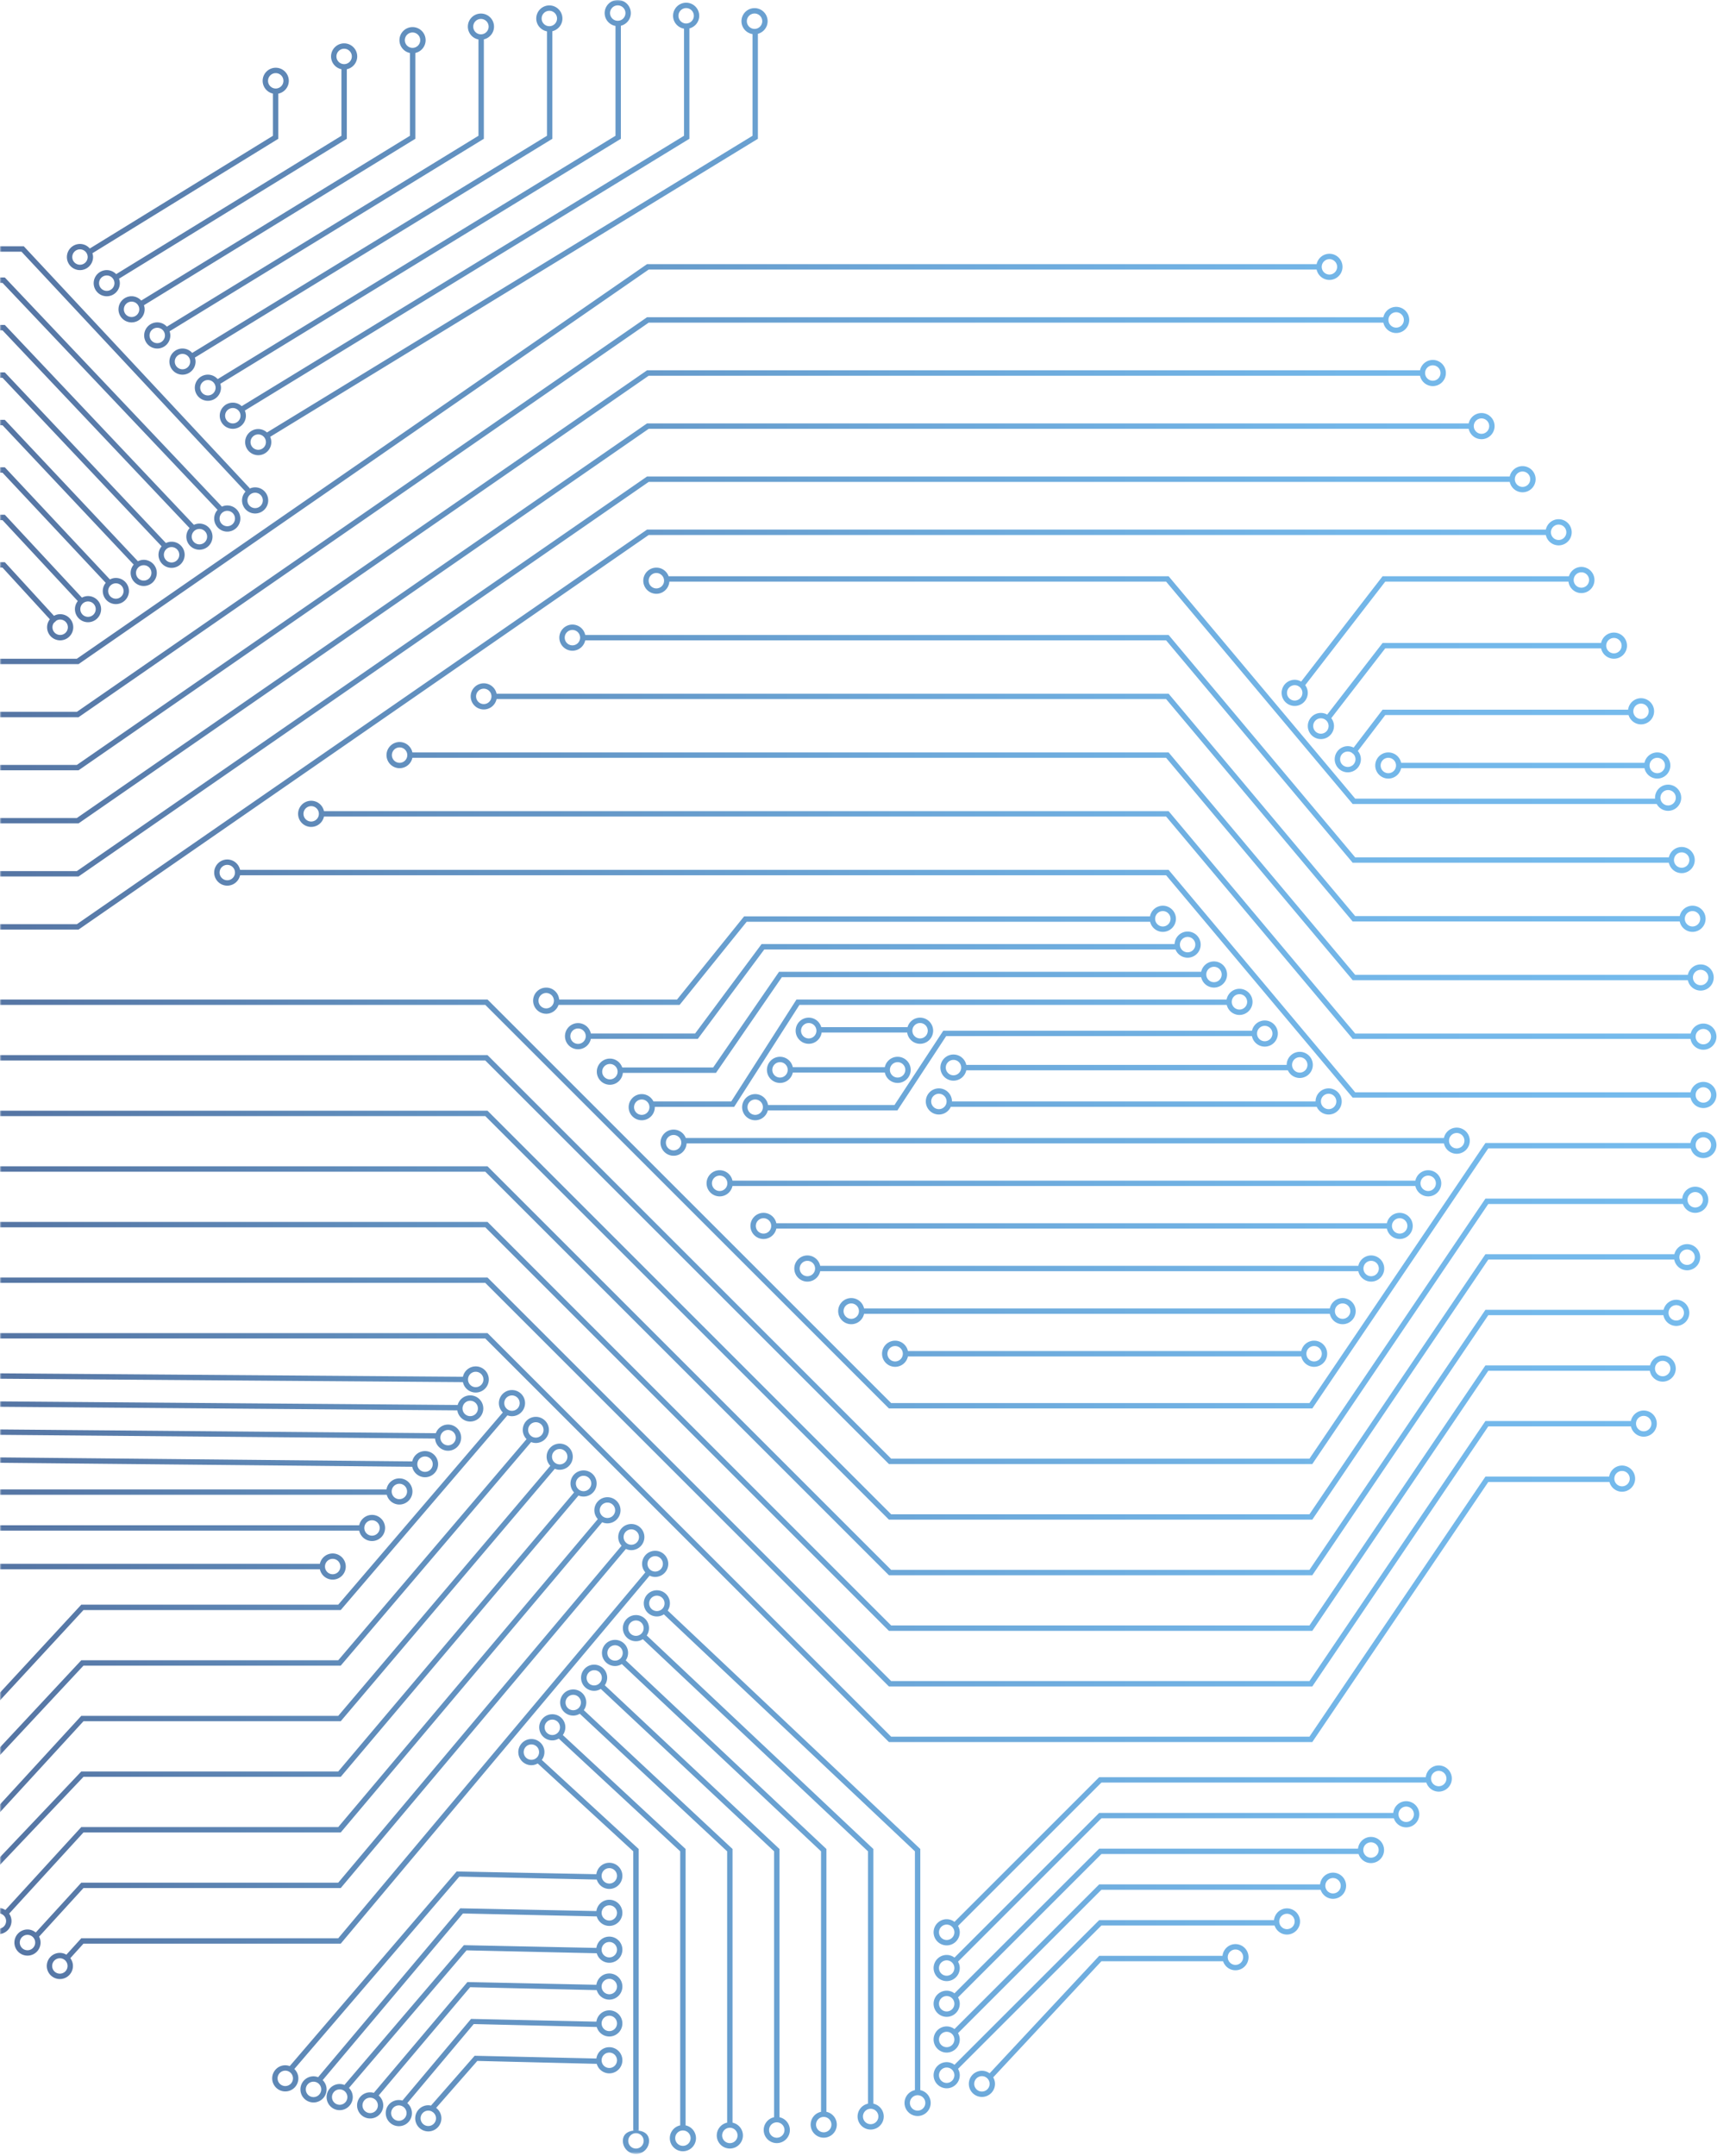 <svg xmlns="http://www.w3.org/2000/svg" xmlns:xlink="http://www.w3.org/1999/xlink" width="556" height="698" viewBox="0 0 556 698">
    <defs>
        <path id="a" d="M0 0h695.816v697.228H0z"/>
        <linearGradient id="b" x1="0%" x2="100.01%" y1="50.004%" y2="50.004%">
            <stop offset="0%" stop-color="#495884"/>
            <stop offset="14%" stop-color="#526D9B"/>
            <stop offset="39%" stop-color="#618FBE"/>
            <stop offset="62%" stop-color="#6CA7D8"/>
            <stop offset="83%" stop-color="#73B6E8"/>
            <stop offset="100%" stop-color="#75BBED"/>
        </linearGradient>
    </defs>
    <g fill="none" fill-rule="evenodd" style="mix-blend-mode:hard-light">
        <mask id="c" fill="#fff">
            <use xlink:href="#a"/>
        </mask>
        <path fill="url(#b)" d="M-124.215 446.576a2.495 2.495 0 0 1 2.494-2.492 2.495 2.495 0 0 1 2.493 2.492 2.495 2.495 0 0 1-2.493 2.492 2.495 2.495 0 0 1-2.494-2.492zm253.54 33.715a2.495 2.495 0 0 1 2.494 2.492 2.495 2.495 0 0 1-2.494 2.492 2.495 2.495 0 0 1-2.493-2.492 2.495 2.495 0 0 1 2.493-2.492zm-246.901-32.844h51.372l46.727 36.41h144.721c.48 1.813 2.119 3.16 4.081 3.16a4.24 4.24 0 0 0 4.237-4.234 4.24 4.24 0 0 0-4.237-4.234c-2.107 0-3.845 1.55-4.169 3.566H-18.878l-46.727-36.41h-51.971a4.243 4.243 0 0 0-4.145-3.363 4.24 4.24 0 0 0-4.236 4.234 4.24 4.24 0 0 0 4.236 4.235 4.242 4.242 0 0 0 4.145-3.364zm-15.555-149.91a2.495 2.495 0 0 1 2.494 2.492 2.495 2.495 0 0 1-2.494 2.492 2.496 2.496 0 0 1-2.493-2.492 2.496 2.496 0 0 1 2.493-2.492zM504.715 169.81a2.497 2.497 0 0 1 2.494 2.492 2.497 2.497 0 0 1-2.494 2.493 2.496 2.496 0 0 1-2.494-2.493 2.496 2.496 0 0 1 2.494-2.492zm-637.846 134.452a4.242 4.242 0 0 0 4.145-3.363H25.436l184.63-127.725H500.57a4.242 4.242 0 0 0 4.144 3.362 4.24 4.24 0 0 0 4.237-4.234 4.24 4.24 0 0 0-4.237-4.233 4.242 4.242 0 0 0-4.144 3.362H209.52L24.891 299.158h-153.877a4.242 4.242 0 0 0-4.145-3.363 4.24 4.24 0 0 0-4.236 4.234 4.24 4.24 0 0 0 4.236 4.234zm7.022-41.096a2.496 2.496 0 0 1 2.493 2.492 2.496 2.496 0 0 1-2.493 2.492 2.495 2.495 0 0 1-2.494-2.492 2.495 2.495 0 0 1 2.494-2.492zm605.848-127.725a2.495 2.495 0 0 1 2.493 2.492 2.495 2.495 0 0 1-2.493 2.492 2.495 2.495 0 0 1-2.494-2.492 2.495 2.495 0 0 1 2.494-2.492zm-605.848 134.45a4.241 4.241 0 0 0 4.144-3.362H25.436l184.63-127.725h265.528a4.242 4.242 0 0 0 4.145 3.363 4.24 4.24 0 0 0 4.237-4.234 4.24 4.24 0 0 0-4.237-4.234 4.242 4.242 0 0 0-4.145 3.363H209.52L24.891 264.788h-146.856a4.242 4.242 0 0 0-4.144-3.363 4.24 4.24 0 0 0-4.237 4.234 4.24 4.24 0 0 0 4.237 4.234zm668.913 157.566a2.496 2.496 0 0 1-2.494-2.492 2.496 2.496 0 0 1 2.494-2.493 2.496 2.496 0 0 1 2.493 2.493 2.496 2.496 0 0 1-2.493 2.492zm-677.69-46.56a2.495 2.495 0 0 1-2.494-2.492 2.495 2.495 0 0 1 2.494-2.492 2.495 2.495 0 0 1 2.494 2.492 2.495 2.495 0 0 1-2.494 2.492zm677.69 39.834c-1.996 0-3.662 1.39-4.11 3.248h-57.682l-56.986 84.183h-135.45L158.128 377.79l-.255-.255h-288.615a4.241 4.241 0 0 0-4.144-3.363 4.24 4.24 0 0 0-4.236 4.234 4.24 4.24 0 0 0 4.236 4.234 4.242 4.242 0 0 0 4.145-3.364H157.15L287.599 509.65l.255.255H424.95l56.986-84.183h56.707a4.237 4.237 0 0 0 4.16 3.478 4.24 4.24 0 0 0 4.236-4.234 4.24 4.24 0 0 0-4.236-4.234zm-10.532 42.575a2.495 2.495 0 0 1-2.494-2.492 2.495 2.495 0 0 1 2.494-2.493 2.496 2.496 0 0 1 2.494 2.493 2.496 2.496 0 0 1-2.494 2.492zm-662.77-46.414a2.496 2.496 0 0 1-2.494-2.492 2.496 2.496 0 0 1 2.495-2.492 2.496 2.496 0 0 1 2.493 2.492 2.496 2.496 0 0 1-2.493 2.492zm662.77 39.687a4.242 4.242 0 0 0-4.152 3.396h-47.108l-56.986 84.183h-135.45L158.128 413.786l-.255-.256h-284.226a4.242 4.242 0 0 0-4.144-3.363 4.24 4.24 0 0 0-4.237 4.234 4.24 4.24 0 0 0 4.237 4.234 4.241 4.241 0 0 0 4.144-3.363H157.15l130.448 130.373.255.255H424.95l56.986-84.183h46.2a4.24 4.24 0 0 0 4.135 3.331 4.24 4.24 0 0 0 4.236-4.233 4.24 4.24 0 0 0-4.236-4.235zM-129.62 280.352a2.496 2.496 0 0 1 2.494 2.492 2.496 2.496 0 0 1-2.494 2.492 2.496 2.496 0 0 1-2.494-2.492 2.496 2.496 0 0 1 2.494-2.492zm622.65-127.726a2.495 2.495 0 0 1 2.494 2.493 2.495 2.495 0 0 1-2.494 2.492 2.496 2.496 0 0 1-2.494-2.492 2.496 2.496 0 0 1 2.494-2.493zm-622.65 134.452a4.242 4.242 0 0 0 4.144-3.363H25.436l184.63-127.726h278.82a4.242 4.242 0 0 0 4.144 3.364 4.24 4.24 0 0 0 4.236-4.234 4.24 4.24 0 0 0-4.236-4.234 4.242 4.242 0 0 0-4.145 3.363H209.521L24.891 281.973h-150.367a4.241 4.241 0 0 0-4.144-3.363 4.24 4.24 0 0 0-4.236 4.234 4.24 4.24 0 0 0 4.236 4.234zm668.036 158.413a2.495 2.495 0 0 1-2.494-2.493 2.495 2.495 0 0 1 2.494-2.492 2.495 2.495 0 0 1 2.493 2.492 2.495 2.495 0 0 1-2.493 2.493zm-671.547-46.595a2.496 2.496 0 0 1-2.493-2.493 2.496 2.496 0 0 1 2.493-2.492 2.495 2.495 0 0 1 2.494 2.492 2.495 2.495 0 0 1-2.494 2.493zm671.547 39.868c-1.983 0-3.639 1.374-4.099 3.214h-53.305l-56.986 84.183h-135.45L158.128 395.788l-.255-.255h-286.86a4.242 4.242 0 0 0-4.144-3.364 4.24 4.24 0 0 0-4.236 4.234 4.24 4.24 0 0 0 4.236 4.234 4.242 4.242 0 0 0 4.145-3.363H157.15l130.448 130.373.255.256H424.95l56.986-84.183h52.315a4.235 4.235 0 0 0 4.164 3.512 4.24 4.24 0 0 0 4.236-4.234 4.24 4.24 0 0 0-4.236-4.234zm-72.524 139.437a2.495 2.495 0 0 1-2.494-2.492 2.495 2.495 0 0 1 2.494-2.492 2.495 2.495 0 0 1 2.493 2.492 2.495 2.495 0 0 1-2.493 2.492zm-159.336 49.771a2.497 2.497 0 0 1-2.495-2.492 2.497 2.497 0 0 1 2.495-2.493 2.496 2.496 0 0 1 2.493 2.493 2.496 2.496 0 0 1-2.493 2.492zm159.336-56.497c-2.187 0-3.97 1.67-4.192 3.796H355.938l-46.857 46.83a4.195 4.195 0 0 0-2.525-.855 4.24 4.24 0 0 0-4.237 4.234 4.24 4.24 0 0 0 4.237 4.234 4.24 4.24 0 0 0 4.236-4.234c0-.754-.215-1.451-.561-2.065l46.429-46.402h105.222c.554 1.694 2.132 2.93 4.01 2.93a4.24 4.24 0 0 0 4.236-4.234 4.24 4.24 0 0 0-4.236-4.234zm-10.532 18.292a2.495 2.495 0 0 1-2.494-2.492 2.495 2.495 0 0 1 2.494-2.492 2.495 2.495 0 0 1 2.493 2.492 2.495 2.495 0 0 1-2.493 2.492zM306.556 639.54a2.497 2.497 0 0 1-2.495-2.493 2.497 2.497 0 0 1 2.495-2.493 2.496 2.496 0 0 1 2.493 2.493 2.496 2.496 0 0 1-2.493 2.493zM455.36 583.04c-2.187 0-3.97 1.67-4.192 3.797h-95.23l-46.857 46.83a4.195 4.195 0 0 0-2.525-.856 4.24 4.24 0 0 0-4.237 4.234 4.24 4.24 0 0 0 4.237 4.234 4.24 4.24 0 0 0 4.236-4.234c0-.754-.215-1.45-.561-2.065l46.429-46.402h94.69c.554 1.694 2.132 2.93 4.01 2.93 1.403 0 2.65-.686 3.42-1.739a4.21 4.21 0 0 0 .816-2.495 4.24 4.24 0 0 0-4.236-4.234zM137.632 476.434a2.496 2.496 0 0 1-2.494-2.492 2.496 2.496 0 0 1 2.494-2.492 2.495 2.495 0 0 1 2.493 2.492 2.495 2.495 0 0 1-2.493 2.492zm-156.361-1.466a2.496 2.496 0 0 1-2.494-2.492 2.496 2.496 0 0 1 2.494-2.492 2.495 2.495 0 0 1 2.493 2.492 2.495 2.495 0 0 1-2.493 2.492zm156.36-5.26a4.24 4.24 0 0 0-4.137 3.344l-148.075-1.436a4.243 4.243 0 0 0-4.148-3.374 4.24 4.24 0 0 0-4.236 4.234 4.24 4.24 0 0 0 4.236 4.234 4.241 4.241 0 0 0 4.14-3.352l148.07 1.435a4.242 4.242 0 0 0 4.15 3.383 4.24 4.24 0 0 0 4.237-4.234 4.24 4.24 0 0 0-4.236-4.234zm387.62 11.415a2.497 2.497 0 0 1-2.495-2.492 2.497 2.497 0 0 1 2.495-2.493 2.496 2.496 0 0 1 2.493 2.493 2.496 2.496 0 0 1-2.493 2.492zm-651.36-46.232a2.495 2.495 0 0 1-2.494-2.492 2.495 2.495 0 0 1 2.494-2.492 2.496 2.496 0 0 1 2.493 2.492 2.496 2.496 0 0 1-2.493 2.492zm651.36 39.505c-2.111 0-3.851 1.556-4.17 3.578h-40.069l-56.986 84.182h-135.45L158.128 431.783l-.255-.255h-279.838a4.242 4.242 0 0 0-4.144-3.364 4.24 4.24 0 0 0-4.237 4.235 4.24 4.24 0 0 0 4.237 4.233 4.241 4.241 0 0 0 4.144-3.362H157.15l130.448 130.373.255.255H424.95l56.986-84.183h39.235c.484 1.808 2.12 3.15 4.079 3.15a4.24 4.24 0 0 0 4.236-4.234 4.24 4.24 0 0 0-4.236-4.235zm-565.453-17.693a2.496 2.496 0 0 1-2.494-2.492 2.495 2.495 0 0 1 2.494-2.492 2.495 2.495 0 0 1 2.494 2.492 2.496 2.496 0 0 1-2.494 2.492zm192.469-3.283a2.495 2.495 0 0 1 2.493 2.492 2.495 2.495 0 0 1-2.493 2.492 2.495 2.495 0 0 1-2.494-2.492 2.495 2.495 0 0 1 2.494-2.492zm0 6.726a4.24 4.24 0 0 0 4.237-4.234 4.24 4.24 0 0 0-4.237-4.234c-1.945 0-3.57 1.323-4.067 3.111l-184.256-1.443a4.242 4.242 0 0 0-4.146-3.37 4.24 4.24 0 0 0-4.236 4.235 4.24 4.24 0 0 0 4.236 4.234 4.241 4.241 0 0 0 4.142-3.357l184.153 1.443c.303 2.04 2.05 3.615 4.174 3.615zm-183.347 5.69a2.496 2.496 0 0 1-2.493-2.492 2.496 2.496 0 0 1 2.493-2.493 2.495 2.495 0 0 1 2.494 2.493 2.495 2.495 0 0 1-2.494 2.492zm176.175-2.966a2.496 2.496 0 0 1 2.493 2.492 2.496 2.496 0 0 1-2.493 2.493 2.495 2.495 0 0 1-2.494-2.493 2.495 2.495 0 0 1 2.494-2.492zm0 6.727a4.24 4.24 0 0 0 4.236-4.235 4.24 4.24 0 0 0-4.236-4.233c-1.827 0-3.373 1.167-3.967 2.79l-168.061-1.44a4.242 4.242 0 0 0-4.147-3.37 4.24 4.24 0 0 0-4.236 4.235 4.24 4.24 0 0 0 4.236 4.233 4.241 4.241 0 0 0 4.143-3.356l167.825 1.437c.156 2.195 1.972 3.939 4.207 3.939zm8.954-20.575a2.495 2.495 0 0 1-2.493-2.492 2.495 2.495 0 0 1 2.493-2.492 2.496 2.496 0 0 1 2.494 2.492 2.496 2.496 0 0 1-2.494 2.492zm-203.18-1.16a2.496 2.496 0 0 1-2.493-2.493 2.496 2.496 0 0 1 2.493-2.493 2.496 2.496 0 0 1 2.494 2.493 2.496 2.496 0 0 1-2.494 2.492zm207.416-1.332a4.24 4.24 0 0 0-4.236-4.234 4.242 4.242 0 0 0-4.143 3.357l-194.98-1.439c-.507-1.771-2.124-3.08-4.057-3.08a4.24 4.24 0 0 0-4.237 4.235 4.24 4.24 0 0 0 4.237 4.234c2.135 0 3.887-1.591 4.177-3.646l194.857 1.438a4.242 4.242 0 0 0 4.146 3.369 4.24 4.24 0 0 0 4.236-4.234zm-233.49-296.888a2.496 2.496 0 0 1 2.493 2.492 2.496 2.496 0 0 1-2.493 2.492 2.495 2.495 0 0 1-2.494-2.492 2.495 2.495 0 0 1 2.494-2.492zM37.52 188.82a2.495 2.495 0 0 1 2.494 2.492 2.495 2.495 0 0 1-2.494 2.492 2.495 2.495 0 0 1-2.493-2.492 2.495 2.495 0 0 1 2.493-2.492zm-112.726-32.453a4.242 4.242 0 0 0 4.144-3.363H.81l33.43 35.663a4.185 4.185 0 0 0-.957 2.645 4.24 4.24 0 0 0 4.237 4.234 4.24 4.24 0 0 0 4.236-4.234 4.24 4.24 0 0 0-4.236-4.234c-.697 0-1.346.186-1.927.485l-34.027-36.3h-72.628a4.242 4.242 0 0 0-4.144-3.365 4.24 4.24 0 0 0-4.237 4.235 4.24 4.24 0 0 0 4.237 4.234zm350.861 270.536a2.497 2.497 0 0 1-2.494-2.492 2.497 2.497 0 0 1 2.494-2.493 2.496 2.496 0 0 1 2.493 2.493 2.496 2.496 0 0 1-2.493 2.492zm159.11-4.985a2.497 2.497 0 0 1 2.494 2.493 2.496 2.496 0 0 1-2.493 2.492 2.496 2.496 0 0 1-2.494-2.492 2.496 2.496 0 0 1 2.494-2.493zm0 6.727a4.24 4.24 0 0 0 4.237-4.234 4.24 4.24 0 0 0-4.236-4.234 4.242 4.242 0 0 0-4.145 3.363H279.8a4.242 4.242 0 0 0-4.144-3.363 4.24 4.24 0 0 0-4.236 4.234 4.24 4.24 0 0 0 4.236 4.234 4.241 4.241 0 0 0 4.144-3.363h150.822a4.242 4.242 0 0 0 4.145 3.363zm-555.61-182.664a2.496 2.496 0 0 1 2.494 2.492 2.496 2.496 0 0 1-2.494 2.493 2.496 2.496 0 0 1-2.493-2.493 2.496 2.496 0 0 1 2.493-2.492zm584.816-127.726a2.495 2.495 0 0 1 2.493 2.493 2.495 2.495 0 0 1-2.493 2.492 2.495 2.495 0 0 1-2.494-2.492 2.495 2.495 0 0 1 2.494-2.493zm-584.816 134.452a4.242 4.242 0 0 0 4.145-3.363H25.436l184.63-127.726h249.762a4.242 4.242 0 0 0 4.144 3.364 4.24 4.24 0 0 0 4.236-4.234 4.24 4.24 0 0 0-4.236-4.234 4.243 4.243 0 0 0-4.145 3.363H209.52L24.891 247.603h-141.59a4.242 4.242 0 0 0-4.145-3.363 4.24 4.24 0 0 0-4.236 4.234 4.24 4.24 0 0 0 4.236 4.234zM261.45 413.111a2.496 2.496 0 0 1-2.494-2.492 2.496 2.496 0 0 1 2.494-2.492 2.496 2.496 0 0 1 2.494 2.492 2.496 2.496 0 0 1-2.494 2.492zm182.553-4.984a2.495 2.495 0 0 1 2.493 2.492 2.495 2.495 0 0 1-2.493 2.492 2.495 2.495 0 0 1-2.494-2.492 2.495 2.495 0 0 1 2.494-2.492zm0 6.727a4.24 4.24 0 0 0 4.237-4.235 4.24 4.24 0 0 0-4.237-4.234 4.242 4.242 0 0 0-4.144 3.364H265.595a4.242 4.242 0 0 0-4.145-3.364 4.24 4.24 0 0 0-4.236 4.234 4.24 4.24 0 0 0 4.236 4.235 4.242 4.242 0 0 0 4.145-3.364h174.264a4.242 4.242 0 0 0 4.144 3.364zm-15.98 23.35a2.495 2.495 0 0 1-2.493 2.492 2.495 2.495 0 0 1-2.494-2.492 2.495 2.495 0 0 1 2.494-2.492 2.495 2.495 0 0 1 2.494 2.492zm-138.162 2.492a2.495 2.495 0 0 1-2.493-2.492 2.495 2.495 0 0 1 2.493-2.492 2.496 2.496 0 0 1 2.495 2.492 2.496 2.496 0 0 1-2.495 2.492zm131.525-3.362h-127.38a4.242 4.242 0 0 0-4.145-3.363 4.24 4.24 0 0 0-4.236 4.233 4.24 4.24 0 0 0 4.236 4.235 4.242 4.242 0 0 0 4.145-3.364h127.38a4.242 4.242 0 0 0 4.144 3.364 4.24 4.24 0 0 0 4.237-4.235 4.24 4.24 0 0 0-4.237-4.233 4.241 4.241 0 0 0-4.144 3.363zM-50.631 118.922a2.496 2.496 0 0 1 2.494 2.493 2.496 2.496 0 0 1-2.494 2.492 2.496 2.496 0 0 1-2.493-2.492 2.496 2.496 0 0 1 2.493-2.493zm106.19 58.167a2.496 2.496 0 0 1 2.493 2.492 2.495 2.495 0 0 1-2.493 2.493 2.495 2.495 0 0 1-2.494-2.493 2.496 2.496 0 0 1 2.494-2.492zm-106.19-51.44a4.241 4.241 0 0 0 4.144-3.364h47.3l51.531 54.57a4.194 4.194 0 0 0-1.022 2.726 4.24 4.24 0 0 0 4.237 4.235 4.24 4.24 0 0 0 4.237-4.235 4.24 4.24 0 0 0-4.237-4.233c-.66 0-1.275.164-1.833.433L1.564 120.543h-48.05a4.242 4.242 0 0 0-4.145-3.363 4.24 4.24 0 0 0-4.237 4.235 4.24 4.24 0 0 0 4.237 4.233zm-13.165 8.633a2.496 2.496 0 0 1 2.494 2.492 2.497 2.497 0 0 1-2.494 2.493 2.496 2.496 0 0 1-2.493-2.493 2.496 2.496 0 0 1 2.493-2.492zM46.54 182.955a2.496 2.496 0 0 1 2.494 2.493 2.496 2.496 0 0 1-2.494 2.492 2.496 2.496 0 0 1-2.494-2.492 2.496 2.496 0 0 1 2.494-2.493zm-110.336-41.947a4.242 4.242 0 0 0 4.144-3.363H.812l42.48 45.118a4.193 4.193 0 0 0-.988 2.685 4.24 4.24 0 0 0 4.236 4.233 4.24 4.24 0 0 0 4.236-4.233 4.24 4.24 0 0 0-4.236-4.235c-.679 0-1.312.175-1.88.46l-43.095-45.77h-61.217a4.241 4.241 0 0 0-4.144-3.363 4.24 4.24 0 0 0-4.236 4.234 4.24 4.24 0 0 0 4.236 4.234zm-51.781 87.79a2.496 2.496 0 0 1 2.493 2.491 2.496 2.496 0 0 1-2.493 2.492 2.495 2.495 0 0 1-2.494-2.492 2.495 2.495 0 0 1 2.494-2.492zm567.681-127.726a2.495 2.495 0 0 1 2.494 2.492 2.495 2.495 0 0 1-2.494 2.492 2.496 2.496 0 0 1-2.494-2.492 2.496 2.496 0 0 1 2.494-2.492zm-567.681 134.452a4.242 4.242 0 0 0 4.144-3.364h136.87l184.628-127.725H447.96a4.242 4.242 0 0 0 4.144 3.363 4.24 4.24 0 0 0 4.236-4.234 4.24 4.24 0 0 0-4.236-4.234 4.242 4.242 0 0 0-4.144 3.363H209.52L24.891 230.42h-136.324a4.242 4.242 0 0 0-4.144-3.364 4.24 4.24 0 0 0-4.237 4.234 4.24 4.24 0 0 0 4.237 4.235zm664.525 155.331a2.497 2.497 0 0 1-2.495-2.493 2.497 2.497 0 0 1 2.495-2.492 2.496 2.496 0 0 1 2.493 2.492 2.496 2.496 0 0 1-2.493 2.493zm-684.712-45.952a2.495 2.495 0 0 1-2.493-2.493 2.495 2.495 0 0 1 2.493-2.492 2.495 2.495 0 0 1 2.494 2.492 2.495 2.495 0 0 1-2.494 2.493zm684.712 39.226c-2.208 0-4.004 1.7-4.199 3.856h-63.737l-56.986 84.183h-135.45L158.128 341.795l-.255-.255H-131.62a4.242 4.242 0 0 0-4.144-3.364A4.24 4.24 0 0 0-140 342.41a4.24 4.24 0 0 0 4.236 4.235 4.242 4.242 0 0 0 4.144-3.364h288.77L287.6 473.654l.255.255H424.95l56.986-84.182h63.02c.57 1.663 2.135 2.87 3.99 2.87a4.24 4.24 0 0 0 4.237-4.235 4.24 4.24 0 0 0-4.236-4.233zM-84.86 165.002a2.495 2.495 0 0 1 2.494 2.492 2.495 2.495 0 0 1-2.494 2.492 2.495 2.495 0 0 1-2.493-2.492 2.495 2.495 0 0 1 2.493-2.492zm113.362 29.685a2.496 2.496 0 0 1 2.494 2.492 2.496 2.496 0 0 1-2.494 2.492 2.496 2.496 0 0 1-2.494-2.492 2.496 2.496 0 0 1 2.494-2.492zm-113.362-22.96a4.24 4.24 0 0 0 4.144-3.362H.81l24.382 26.205a4.189 4.189 0 0 0-.925 2.61 4.24 4.24 0 0 0 4.236 4.233 4.24 4.24 0 0 0 4.237-4.234 4.24 4.24 0 0 0-4.237-4.234 4.18 4.18 0 0 0-1.97.51L1.568 166.622h-82.284a4.24 4.24 0 0 0-4.144-3.364 4.24 4.24 0 0 0-4.236 4.235 4.24 4.24 0 0 0 4.236 4.233zm631.174 237.72a2.496 2.496 0 0 1-2.494-2.492 2.497 2.497 0 0 1 2.494-2.493 2.497 2.497 0 0 1 2.494 2.493 2.497 2.497 0 0 1-2.494 2.492zM-135.764 362.9a2.495 2.495 0 0 1-2.493-2.492 2.495 2.495 0 0 1 2.493-2.492 2.495 2.495 0 0 1 2.494 2.492 2.495 2.495 0 0 1-2.494 2.492zm682.078 39.82c-2 0-3.67 1.397-4.113 3.263h-61.189l-56.986 84.183h-135.45L158.128 359.792l-.255-.255H-131.62a4.242 4.242 0 0 0-4.144-3.363 4.24 4.24 0 0 0-4.236 4.234 4.24 4.24 0 0 0 4.236 4.234 4.242 4.242 0 0 0 4.144-3.363h288.77L287.6 491.652l.255.255H424.95l56.986-84.182h60.219a4.237 4.237 0 0 0 4.158 3.464 4.24 4.24 0 0 0 4.237-4.234 4.24 4.24 0 0 0-4.237-4.234zm-654.87-191.349a2.495 2.495 0 0 1 2.493 2.492 2.495 2.495 0 0 1-2.493 2.492 2.496 2.496 0 0 1-2.494-2.492 2.496 2.496 0 0 1 2.494-2.492zM430.496 83.887a2.496 2.496 0 0 1 2.493 2.492 2.496 2.496 0 0 1-2.493 2.493 2.496 2.496 0 0 1-2.494-2.493 2.496 2.496 0 0 1 2.494-2.492zm-539.052 134.21c1.948 0 3.576-1.328 4.07-3.122H25.435L210.066 87.25h216.286a4.242 4.242 0 0 0 4.144 3.363 4.24 4.24 0 0 0 4.236-4.234 4.24 4.24 0 0 0-4.236-4.234 4.241 4.241 0 0 0-4.144 3.363h-216.83L24.891 213.233h-129.276c-.307-2.034-2.052-3.603-4.172-3.603a4.24 4.24 0 0 0-4.236 4.233 4.24 4.24 0 0 0 4.236 4.235zM551.58 373.135a2.496 2.496 0 0 1-2.493-2.492 2.496 2.496 0 0 1 2.493-2.493 2.496 2.496 0 0 1 2.494 2.493 2.496 2.496 0 0 1-2.494 2.492zm-686.466-46.23a2.495 2.495 0 0 1-2.494-2.491 2.495 2.495 0 0 1 2.494-2.492 2.495 2.495 0 0 1 2.494 2.492 2.495 2.495 0 0 1-2.494 2.492zm686.466 39.504c-2.112 0-3.852 1.557-4.17 3.58h-66.398l-56.986 84.182h-135.45L158.128 323.797l-.255-.255H-130.74a4.242 4.242 0 0 0-4.145-3.363 4.24 4.24 0 0 0-4.236 4.234 4.24 4.24 0 0 0 4.236 4.234 4.242 4.242 0 0 0 4.145-3.364H157.15l130.448 130.374.255.255H424.95l56.986-84.182h65.567c.483 1.805 2.119 3.146 4.076 3.146a4.24 4.24 0 0 0 4.236-4.234 4.24 4.24 0 0 0-4.236-4.234zM-93.636 180.36a2.496 2.496 0 0 1 2.493 2.493 2.496 2.496 0 0 1-2.493 2.492 2.496 2.496 0 0 1-2.494-2.492 2.497 2.497 0 0 1 2.494-2.493zm111.043 21.308l.86-.786c.361-.204.773-.33 1.217-.33a2.495 2.495 0 0 1 2.493 2.492 2.495 2.495 0 0 1-2.493 2.492 2.495 2.495 0 0 1-2.494-2.492c0-.509.154-.98.417-1.376zm-111.043-14.582a4.242 4.242 0 0 0 4.144-3.362H.805l15.342 16.742a4.193 4.193 0 0 0-.9 2.578 4.24 4.24 0 0 0 4.237 4.234 4.24 4.24 0 0 0 4.236-4.234 4.24 4.24 0 0 0-4.236-4.234c-.73 0-1.408.202-2.008.529L1.572 181.982h-91.064a4.242 4.242 0 0 0-4.144-3.363 4.24 4.24 0 0 0-4.236 4.235 4.24 4.24 0 0 0 4.236 4.233zM8.9 631.292a2.495 2.495 0 0 1-2.493-2.492 2.496 2.496 0 0 1 2.493-2.492 2.496 2.496 0 0 1 2.494 2.492 2.495 2.495 0 0 1-2.494 2.492zm195.53-136.24a2.495 2.495 0 0 1 2.494 2.493 2.495 2.495 0 0 1-2.493 2.492 2.495 2.495 0 0 1-2.494-2.492 2.495 2.495 0 0 1 2.494-2.492zM27.03 611.158h83.306L202.68 501.39a4.21 4.21 0 0 0 1.752.39 4.24 4.24 0 0 0 4.236-4.235 4.24 4.24 0 0 0-4.236-4.234 4.24 4.24 0 0 0-4.237 4.234c0 1.08.418 2.054 1.085 2.802l-91.756 109.068H26.32l-14.745 16.128a4.197 4.197 0 0 0-2.674-.977 4.24 4.24 0 0 0-4.236 4.234 4.24 4.24 0 0 0 4.236 4.234 4.24 4.24 0 0 0 4.236-4.234c0-.694-.184-1.34-.481-1.919l14.374-15.724zm170.52 58.23a2.496 2.496 0 0 1-2.723-2.238 2.495 2.495 0 0 1 2.239-2.722 2.496 2.496 0 0 1 2.724 2.238 2.496 2.496 0 0 1-2.24 2.723zm-58.613 18.788a2.496 2.496 0 0 1-2.724-2.238 2.495 2.495 0 0 1 2.24-2.723 2.477 2.477 0 0 1 1.46.312l.147.125.016-.017a2.477 2.477 0 0 1 1.101 1.819 2.495 2.495 0 0 1-2.24 2.722zm57.96-25.482c-1.988.194-3.513 1.742-3.775 3.639l-39.423-.884-14.132 16.124a4.177 4.177 0 0 0-1.283-.091 4.239 4.239 0 0 0-3.805 4.624 4.24 4.24 0 0 0 4.627 3.804 4.239 4.239 0 0 0 3.806-4.625 4.21 4.21 0 0 0-1.684-2.964l13.337-15.207 38.677.952a4.237 4.237 0 0 0 4.478 3.056 4.24 4.24 0 0 0 3.804-4.625 4.24 4.24 0 0 0-4.627-3.803zm.653-5.238a2.495 2.495 0 0 1-2.723-2.238 2.496 2.496 0 0 1 2.239-2.723 2.496 2.496 0 0 1 2.724 2.239 2.495 2.495 0 0 1-2.24 2.722zm-68.646 29.029a2.503 2.503 0 0 1-2.14-1.759 2.498 2.498 0 0 1 2.637-3.204 2.5 2.5 0 0 1 2.14 1.757 2.498 2.498 0 0 1-2.637 3.206zm67.993-35.723c-1.989.193-3.514 1.743-3.775 3.64l-40.589-.885-22.213 26.422a4.298 4.298 0 0 0-2.71.113 4.178 4.178 0 0 0-2.634 3.202 4.25 4.25 0 0 0 5.718 4.7 4.178 4.178 0 0 0 2.635-3.201c.265-1.618-.363-3.062-1.44-3.975l21.513-25.596 39.84.953a4.236 4.236 0 0 0 4.478 3.055 4.238 4.238 0 0 0 3.804-4.625 4.24 4.24 0 0 0-4.627-3.803zm54.64 41.217a2.495 2.495 0 0 1-2.493-2.492 2.495 2.495 0 0 1 2.494-2.492 2.496 2.496 0 0 1 2.494 2.492 2.496 2.496 0 0 1-2.494 2.492zm-57.269-147.255a2.498 2.498 0 0 1-3.519.232 2.494 2.494 0 0 1 3.287-3.749 2.495 2.495 0 0 1 .232 3.517zm58.142 140.62v-86.831l-56.574-53.002c1.233-1.746.992-4.175-.652-5.614a4.212 4.212 0 0 0-3.07-1.04 4.213 4.213 0 0 0-2.908 1.435 4.237 4.237 0 0 0 .395 5.975 4.223 4.223 0 0 0 2.789 1.047c.756 0 1.5-.222 2.162-.617l56.115 52.57v86.077a4.24 4.24 0 0 0-3.365 4.143 4.24 4.24 0 0 0 4.236 4.234 4.24 4.24 0 0 0 4.237-4.234 4.24 4.24 0 0 0-3.365-4.143zm14.329 4.88a2.496 2.496 0 0 1-2.494-2.491 2.496 2.496 0 0 1 2.494-2.492 2.496 2.496 0 0 1 2.494 2.492 2.496 2.496 0 0 1-2.494 2.492zM201.04 536.699a2.498 2.498 0 0 1-3.519.233 2.473 2.473 0 0 1-.845-1.71 2.474 2.474 0 0 1 .613-1.807 2.477 2.477 0 0 1 1.88-.85 2.494 2.494 0 0 1 1.872 4.134zm66.57 146.891v-85.077l-64.98-61.059c1.207-1.744.96-4.151-.674-5.582a4.215 4.215 0 0 0-3.07-1.04 4.212 4.212 0 0 0-2.908 1.435 4.208 4.208 0 0 0-1.04 3.07 4.203 4.203 0 0 0 1.434 2.905 4.22 4.22 0 0 0 2.79 1.047c.769 0 1.526-.229 2.198-.638l64.508 60.616v84.323a4.24 4.24 0 0 0-3.365 4.143 4.24 4.24 0 0 0 4.236 4.233 4.24 4.24 0 0 0 4.237-4.233 4.241 4.241 0 0 0-3.365-4.143zm-93.657-114.792a2.498 2.498 0 0 1-3.52.232c-.5-.439-.8-1.046-.844-1.71a2.475 2.475 0 0 1 .613-1.808 2.479 2.479 0 0 1 1.88-.85 2.495 2.495 0 0 1 1.872 4.135zm.916-4.828a4.205 4.205 0 0 0-3.071-1.04 4.209 4.209 0 0 0-2.907 1.435 4.205 4.205 0 0 0-1.041 3.069 4.21 4.21 0 0 0 1.436 2.906 4.219 4.219 0 0 0 2.789 1.047c.713 0 1.416-.2 2.052-.553l30.937 28.438v90.36h1.744v-91.124l-31.358-28.824c1.314-1.752 1.094-4.247-.58-5.714zm-155.482 74.9a2.495 2.495 0 0 1-2.494-2.493 2.495 2.495 0 0 1 2.494-2.492 2.496 2.496 0 0 1 2.493 2.492 2.496 2.496 0 0 1-2.493 2.493zM212.16 503.724a2.496 2.496 0 0 1 2.494 2.492 2.496 2.496 0 0 1-2.494 2.493 2.497 2.497 0 0 1-2.493-2.493 2.496 2.496 0 0 1 2.493-2.492zm-101.824 125.43l100.022-119.121c.549.26 1.156.417 1.802.417a4.24 4.24 0 0 0 4.237-4.234 4.24 4.24 0 0 0-4.237-4.234 4.24 4.24 0 0 0-4.236 4.234c0 1.058.404 2.015 1.048 2.757l-99.448 118.44H26.32l-4.824 5.314a4.183 4.183 0 0 0-2.11-.585 4.24 4.24 0 0 0-4.236 4.234 4.24 4.24 0 0 0 4.237 4.235 4.24 4.24 0 0 0 4.236-4.235c0-.948-.325-1.815-.854-2.521l4.26-4.7h83.307zm87.214 16.37a2.496 2.496 0 0 1-2.723-2.239 2.495 2.495 0 0 1 2.239-2.722 2.496 2.496 0 0 1 2.724 2.238 2.496 2.496 0 0 1-2.24 2.723zm-77.44 38.466a2.496 2.496 0 0 1-2.723-2.239 2.496 2.496 0 0 1 2.24-2.722 2.497 2.497 0 0 1 2.724 2.238 2.495 2.495 0 0 1-2.24 2.723zm76.787-45.16c-1.989.193-3.515 1.742-3.776 3.64l-41.753-.886-30.314 35.868a4.21 4.21 0 0 0-1.596-.157 4.24 4.24 0 0 0-3.806 4.626 4.24 4.24 0 0 0 4.628 3.802 4.238 4.238 0 0 0 3.805-4.624 4.21 4.21 0 0 0-1.467-2.799l29.62-35.05 41.004.953a4.238 4.238 0 0 0 4.478 3.054 4.24 4.24 0 0 0 3.804-4.625 4.24 4.24 0 0 0-4.627-3.803zm.653-17.17a2.496 2.496 0 0 1-2.723-2.24 2.494 2.494 0 0 1 4.963-.483 2.495 2.495 0 0 1-2.24 2.722zm-95.787 57.151a2.496 2.496 0 0 1-2.724-2.238 2.495 2.495 0 0 1 2.24-2.723 2.496 2.496 0 0 1 2.724 2.239 2.495 2.495 0 0 1-2.24 2.722zm95.134-63.846a4.235 4.235 0 0 0-3.776 3.642l-44.08-.887-46.033 54.665a4.182 4.182 0 0 0-1.898-.268 4.238 4.238 0 0 0-3.806 4.624 4.24 4.24 0 0 0 4.628 3.804 4.24 4.24 0 0 0 3.805-4.626 4.193 4.193 0 0 0-1.252-2.584l45.426-53.95 43.332.956a4.237 4.237 0 0 0 4.477 3.052 4.24 4.24 0 0 0 3.804-4.625 4.24 4.24 0 0 0-4.627-3.803zm9.039 80.521a2.496 2.496 0 0 1-2.494-2.492 2.496 2.496 0 0 1 2.494-2.492 2.496 2.496 0 0 1 2.494 2.492 2.496 2.496 0 0 1-2.494 2.492zm0-5.848c-2.336 0-4.236 1.022-4.236 3.356a4.24 4.24 0 0 0 4.236 4.235 4.24 4.24 0 0 0 4.236-4.235c0-2.334-1.9-3.356-4.236-3.356zM-35.711 103.562a2.495 2.495 0 0 1 2.494 2.493 2.495 2.495 0 0 1-2.494 2.492 2.495 2.495 0 0 1-2.493-2.492 2.495 2.495 0 0 1 2.493-2.493zm100.288 67.662a2.496 2.496 0 0 1 2.495 2.492 2.496 2.496 0 0 1-2.495 2.492 2.496 2.496 0 0 1-2.493-2.492 2.496 2.496 0 0 1 2.493-2.492zM-35.71 110.288a4.242 4.242 0 0 0 4.145-3.363H.814l60.584 64.023a4.196 4.196 0 0 0-1.057 2.768 4.24 4.24 0 0 0 4.236 4.233 4.24 4.24 0 0 0 4.237-4.233 4.24 4.24 0 0 0-4.237-4.234c-.64 0-1.24.152-1.783.407l-61.23-64.705h-33.13a4.243 4.243 0 0 0-4.145-3.364 4.24 4.24 0 0 0-4.236 4.235 4.24 4.24 0 0 0 4.236 4.233zm272.048 583.444a2.496 2.496 0 0 1-2.493-2.492 2.496 2.496 0 0 1 2.493-2.492 2.496 2.496 0 0 1 2.495 2.492 2.496 2.496 0 0 1-2.495 2.492zm-48.84-140.985a2.498 2.498 0 0 1-3.52.233 2.495 2.495 0 0 1 1.48-4.362 2.476 2.476 0 0 1 1.808.612 2.495 2.495 0 0 1 .231 3.517zm49.712 134.35v-88.586l-48.168-44.943c1.26-1.749 1.026-4.2-.629-5.647a4.209 4.209 0 0 0-3.07-1.04 4.207 4.207 0 0 0-2.907 1.434 4.237 4.237 0 0 0 .394 5.975 4.22 4.22 0 0 0 2.79 1.047c.741 0 1.47-.215 2.126-.596l47.72 44.526v87.83a4.24 4.24 0 0 0-3.364 4.143 4.24 4.24 0 0 0 4.236 4.234 4.24 4.24 0 0 0 4.237-4.234 4.242 4.242 0 0 0-3.365-4.142zm-16.072 7.512a2.496 2.496 0 0 1-2.494-2.492 2.496 2.496 0 0 1 2.494-2.492 2.496 2.496 0 0 1 2.494 2.492 2.496 2.496 0 0 1-2.494 2.492zm-40.412-133.837a2.498 2.498 0 0 1-3.52.232 2.475 2.475 0 0 1-.844-1.71 2.474 2.474 0 0 1 .613-1.807 2.477 2.477 0 0 1 1.88-.85c.603 0 1.18.216 1.638.617a2.495 2.495 0 0 1 .233 3.518zm41.283 127.204v-89.467l-39.762-36.884c1.286-1.75 1.06-4.223-.605-5.68a4.212 4.212 0 0 0-3.071-1.04 4.213 4.213 0 0 0-2.907 1.435 4.204 4.204 0 0 0-1.041 3.068 4.2 4.2 0 0 0 1.436 2.906 4.219 4.219 0 0 0 2.789 1.047c.728 0 1.444-.207 2.09-.574l39.328 36.482v88.707a4.24 4.24 0 0 0-3.365 4.141 4.24 4.24 0 0 0 4.237 4.235 4.24 4.24 0 0 0 4.236-4.235 4.24 4.24 0 0 0-3.365-4.141zm-24.458-54.384a2.496 2.496 0 0 1-2.723-2.24 2.495 2.495 0 0 1 2.239-2.722 2.495 2.495 0 0 1 2.724 2.24 2.495 2.495 0 0 1-2.24 2.722zm-87.314 47.711a2.496 2.496 0 0 1-2.724-2.238 2.495 2.495 0 0 1 2.24-2.723 2.496 2.496 0 0 1 2.724 2.239 2.495 2.495 0 0 1-2.24 2.722zm86.661-54.406c-1.989.193-3.515 1.744-3.776 3.641l-42.917-.887-38.67 45.247a4.187 4.187 0 0 0-1.951-.29 4.238 4.238 0 0 0-3.805 4.625 4.24 4.24 0 0 0 4.627 3.804 4.239 4.239 0 0 0 3.806-4.625 4.199 4.199 0 0 0-1.213-2.545l38.077-44.55 42.168.955a4.236 4.236 0 0 0 4.477 3.053 4.238 4.238 0 0 0 3.804-4.625 4.24 4.24 0 0 0-4.627-3.803zM-118.21 460.682a2.496 2.496 0 0 1-2.494-2.492 2.496 2.496 0 0 1 2.494-2.493 2.495 2.495 0 0 1 2.493 2.493 2.495 2.495 0 0 1-2.493 2.492zm238.674 31.426a2.495 2.495 0 0 1 2.494 2.492 2.495 2.495 0 0 1-2.494 2.492 2.495 2.495 0 0 1-2.493-2.492 2.495 2.495 0 0 1 2.493-2.492zm-234.53-33.048h47.862l46.727 36.41H116.32a4.242 4.242 0 0 0 4.144 3.364 4.24 4.24 0 0 0 4.236-4.234 4.24 4.24 0 0 0-4.236-4.234 4.242 4.242 0 0 0-4.144 3.363H-18.878l-46.727-36.41h-48.461a4.242 4.242 0 0 0-4.144-3.364 4.24 4.24 0 0 0-4.237 4.235 4.24 4.24 0 0 0 4.237 4.234 4.242 4.242 0 0 0 4.144-3.364zM431.663 612.9a2.495 2.495 0 0 1-2.494-2.493 2.496 2.496 0 0 1 2.494-2.492 2.496 2.496 0 0 1 2.493 2.492 2.495 2.495 0 0 1-2.493 2.492zm-125.107 49.77a2.496 2.496 0 0 1-2.495-2.491 2.496 2.496 0 0 1 2.495-2.492 2.495 2.495 0 0 1 2.493 2.492 2.495 2.495 0 0 1-2.493 2.492zm125.107-56.496c-2.186 0-3.97 1.67-4.192 3.796h-71.533L309.08 656.8a4.195 4.195 0 0 0-2.525-.856 4.24 4.24 0 0 0-4.237 4.235 4.24 4.24 0 0 0 4.237 4.233 4.24 4.24 0 0 0 4.236-4.233c0-.753-.215-1.451-.561-2.066l46.429-46.402h70.993c.555 1.695 2.132 2.93 4.01 2.93a4.24 4.24 0 0 0 4.237-4.234 4.24 4.24 0 0 0-4.237-4.233zM-65.898 496.81a2.496 2.496 0 0 1-2.494-2.492 2.497 2.497 0 0 1 2.494-2.492 2.496 2.496 0 0 1 2.493 2.492 2.495 2.495 0 0 1-2.493 2.492zm-38.27 0a2.496 2.496 0 0 1-2.494-2.492 2.497 2.497 0 0 1 2.494-2.492 2.496 2.496 0 0 1 2.494 2.492 2.496 2.496 0 0 1-2.494 2.492zm38.27-6.726a4.242 4.242 0 0 0-4.145 3.363h-29.98a4.241 4.241 0 0 0-4.145-3.363 4.24 4.24 0 0 0-4.236 4.234 4.24 4.24 0 0 0 4.236 4.234 4.242 4.242 0 0 0 4.144-3.363h29.981a4.242 4.242 0 0 0 4.145 3.363 4.24 4.24 0 0 0 4.236-4.234 4.24 4.24 0 0 0-4.236-4.234zM197.55 609.687a2.495 2.495 0 0 1-2.723-2.238 2.495 2.495 0 0 1 2.239-2.723 2.496 2.496 0 0 1 2.724 2.24 2.494 2.494 0 0 1-2.24 2.72zM92.62 675.239A2.495 2.495 0 0 1 89.898 673a2.495 2.495 0 0 1 2.24-2.722 2.496 2.496 0 0 1 2.723 2.238 2.495 2.495 0 0 1-2.24 2.723zm104.276-72.246a4.237 4.237 0 0 0-3.785 3.683l-45.236-.889-54.056 63.005a4.196 4.196 0 0 0-1.852-.248 4.24 4.24 0 0 0-3.805 4.626 4.241 4.241 0 0 0 4.628 3.802 4.238 4.238 0 0 0 3.805-4.624 4.192 4.192 0 0 0-1.285-2.617l53.435-62.278 44.505.956a4.24 4.24 0 0 0 4.469 3.012 4.24 4.24 0 0 0 3.804-4.625 4.24 4.24 0 0 0-4.627-3.803zm-310.72-129.825a2.495 2.495 0 0 1-2.493-2.492 2.495 2.495 0 0 1 2.494-2.492 2.496 2.496 0 0 1 2.494 2.492 2.496 2.496 0 0 1-2.494 2.492zm221.554 31.425a2.496 2.496 0 0 1 2.493 2.493 2.496 2.496 0 0 1-2.493 2.493 2.496 2.496 0 0 1-2.494-2.493 2.496 2.496 0 0 1 2.494-2.493zm-217.41-33.046h43.475l46.727 36.41h123.064a4.241 4.241 0 0 0 4.144 3.363 4.24 4.24 0 0 0 4.236-4.234 4.24 4.24 0 0 0-4.236-4.234 4.243 4.243 0 0 0-4.145 3.363H-18.878l-46.727-36.41h-44.073a4.242 4.242 0 0 0-4.144-3.363 4.24 4.24 0 0 0-4.237 4.234 4.24 4.24 0 0 0 4.237 4.234 4.241 4.241 0 0 0 4.144-3.363zm.245 13.932a2.496 2.496 0 0 1-2.494-2.492 2.496 2.496 0 0 1 2.494-2.493 2.496 2.496 0 0 1 2.494 2.493 2.496 2.496 0 0 1-2.494 2.492zm72.598 18.97a2.495 2.495 0 0 1 2.492 2.492 2.495 2.495 0 0 1-2.492 2.492 2.496 2.496 0 0 1-2.495-2.492 2.496 2.496 0 0 1 2.495-2.492zm-68.454-20.592h39.067l25.551 21.311a4.194 4.194 0 0 0-.401 1.773 4.24 4.24 0 0 0 4.237 4.234 4.24 4.24 0 0 0 4.236-4.234 4.24 4.24 0 0 0-4.236-4.234c-1.07 0-2.039.412-2.785 1.069l-25.965-21.66h-39.703a4.242 4.242 0 0 0-4.145-3.364 4.24 4.24 0 0 0-4.236 4.235 4.24 4.24 0 0 0 4.236 4.233 4.24 4.24 0 0 0 4.144-3.363zm549.24 117.476a2.495 2.495 0 0 1-2.494-2.492 2.495 2.495 0 0 1 2.494-2.492 2.495 2.495 0 0 1 2.494 2.492 2.495 2.495 0 0 1-2.494 2.492zm-137.394 49.772a2.497 2.497 0 0 1-2.495-2.492 2.497 2.497 0 0 1 2.495-2.493 2.496 2.496 0 0 1 2.493 2.493 2.496 2.496 0 0 1-2.493 2.492zm137.394-56.498c-2.186 0-3.97 1.67-4.192 3.797h-83.82l-46.857 46.83a4.195 4.195 0 0 0-2.525-.856 4.24 4.24 0 0 0-4.237 4.235 4.24 4.24 0 0 0 4.237 4.233 4.24 4.24 0 0 0 4.236-4.233c0-.754-.215-1.452-.561-2.066l46.429-46.402h83.28c.555 1.694 2.132 2.93 4.01 2.93a4.24 4.24 0 0 0 4.237-4.234 4.24 4.24 0 0 0-4.237-4.234zm-162.01 92.986a2.496 2.496 0 0 1-2.494-2.493 2.496 2.496 0 0 1 2.494-2.493 2.497 2.497 0 0 1 2.494 2.493 2.497 2.497 0 0 1-2.494 2.493zm-74.128-158.919a2.497 2.497 0 0 1-3.52.232c-.5-.438-.8-1.046-.844-1.71a2.472 2.472 0 0 1 .612-1.806 2.477 2.477 0 0 1 1.88-.851 2.494 2.494 0 0 1 1.872 4.135zm75 152.284v-82.445l-73.386-69.117c1.18-1.74.925-4.128-.698-5.549a4.21 4.21 0 0 0-3.07-1.04 4.207 4.207 0 0 0-2.908 1.434 4.2 4.2 0 0 0-1.04 3.07 4.204 4.204 0 0 0 1.434 2.905 4.219 4.219 0 0 0 2.79 1.048c.782 0 1.554-.235 2.234-.659l72.9 68.66v81.693a4.24 4.24 0 0 0-3.364 4.142 4.24 4.24 0 0 0 4.236 4.234 4.24 4.24 0 0 0 4.236-4.234 4.241 4.241 0 0 0-3.364-4.142zm-293.864-63.851a2.495 2.495 0 0 1-2.493-2.493 2.495 2.495 0 0 1 2.493-2.492 2.495 2.495 0 0 1 2.494 2.492 2.495 2.495 0 0 1-2.494 2.493zM188.973 477.71a2.496 2.496 0 0 1 2.494 2.493 2.496 2.496 0 0 1-2.494 2.492 2.496 2.496 0 0 1-2.493-2.492 2.497 2.497 0 0 1 2.493-2.493zM27.03 575.162h83.305l76.99-91.06a4.24 4.24 0 0 0 5.885-3.9 4.24 4.24 0 0 0-4.237-4.234 4.24 4.24 0 0 0-4.236 4.235c0 1.12.446 2.134 1.16 2.892l-76.371 90.325H26.32l-35.497 37.417a4.191 4.191 0 0 0-1.875-.457 4.24 4.24 0 0 0-4.236 4.234 4.24 4.24 0 0 0 4.236 4.234 4.24 4.24 0 0 0 4.236-4.234 4.192 4.192 0 0 0-1.02-2.724l34.866-36.728zm270.11 108.044a2.495 2.495 0 0 1-2.493-2.492 2.495 2.495 0 0 1 2.493-2.492 2.496 2.496 0 0 1 2.495 2.492 2.496 2.496 0 0 1-2.495 2.492zM214.584 520.65a2.497 2.497 0 0 1-3.52.233c-.5-.44-.8-1.046-.844-1.71a2.475 2.475 0 0 1 .612-1.807 2.477 2.477 0 0 1 1.88-.85 2.494 2.494 0 0 1 1.872 4.134zm83.428 155.924v-78.06L216.22 521.34c1.156-1.74.892-4.105-.72-5.518a4.209 4.209 0 0 0-3.072-1.04 4.209 4.209 0 0 0-2.907 1.435 4.205 4.205 0 0 0-1.04 3.069 4.204 4.204 0 0 0 1.435 2.905 4.22 4.22 0 0 0 2.79 1.049c.795 0 1.58-.242 2.269-.68l81.294 76.705v77.308a4.24 4.24 0 0 0-3.365 4.141 4.24 4.24 0 0 0 4.236 4.235 4.24 4.24 0 0 0 4.237-4.235 4.24 4.24 0 0 0-3.365-4.141zm118.73-52.107a2.495 2.495 0 0 1-2.493-2.493 2.496 2.496 0 0 1 2.494-2.492 2.496 2.496 0 0 1 2.493 2.492 2.495 2.495 0 0 1-2.493 2.493zm-110.186 49.771a2.496 2.496 0 0 1-2.495-2.492 2.496 2.496 0 0 1 2.495-2.492 2.495 2.495 0 0 1 2.493 2.492 2.495 2.495 0 0 1-2.493 2.492zm110.187-56.497c-2.187 0-3.97 1.67-4.192 3.796h-56.613l-46.857 46.83a4.195 4.195 0 0 0-2.525-.855 4.24 4.24 0 0 0-4.237 4.234 4.24 4.24 0 0 0 4.237 4.233 4.24 4.24 0 0 0 4.236-4.233c0-.753-.215-1.451-.561-2.065l46.429-46.403h56.073c.554 1.695 2.132 2.93 4.01 2.93a4.24 4.24 0 0 0 4.237-4.234 4.24 4.24 0 0 0-4.237-4.233zm-417.26 6.586a2.496 2.496 0 0 1-2.494-2.493 2.496 2.496 0 0 1 2.494-2.492 2.495 2.495 0 0 1 2.493 2.492 2.495 2.495 0 0 1-2.493 2.493zm197.22-137.944a2.495 2.495 0 0 1 2.493 2.492 2.495 2.495 0 0 1-2.493 2.492 2.496 2.496 0 0 1-2.495-2.492 2.496 2.496 0 0 1 2.495-2.492zM27.03 593.16h83.306l84.667-100.414c.521.23 1.094.361 1.7.361a4.24 4.24 0 0 0 4.236-4.233 4.24 4.24 0 0 0-4.236-4.235 4.24 4.24 0 0 0-4.237 4.235c0 1.1.432 2.094 1.122 2.847l-84.063 99.696H26.32L1.736 618.262a4.198 4.198 0 0 0-2.253-.663 4.24 4.24 0 0 0-4.236 4.234 4.24 4.24 0 0 0 4.236 4.234 4.24 4.24 0 0 0 4.237-4.234c0-.89-.28-1.715-.752-2.398L27.03 593.16zm-55.73 6.936a2.495 2.495 0 0 1-2.494-2.493 2.495 2.495 0 0 1 2.494-2.492 2.496 2.496 0 0 1 2.493 2.492 2.496 2.496 0 0 1-2.493 2.493zm202.216-139.728a2.496 2.496 0 0 1 2.493 2.492 2.496 2.496 0 0 1-2.493 2.492 2.496 2.496 0 0 1-2.495-2.492 2.496 2.496 0 0 1 2.495-2.492zM27.03 539.166h83.302l61.653-72.37c.476.186.99.298 1.53.298a4.24 4.24 0 0 0 4.237-4.234 4.24 4.24 0 0 0-4.236-4.234 4.24 4.24 0 0 0-4.237 4.234c0 1.162.472 2.215 1.233 2.98l-60.984 71.584H26.32L-26.506 594a4.2 4.2 0 0 0-2.194-.63 4.24 4.24 0 0 0-4.237 4.233 4.24 4.24 0 0 0 4.237 4.235 4.24 4.24 0 0 0 4.236-4.235c0-.914-.299-1.756-.795-2.45l52.289-55.987zm-46.554 70.427a2.496 2.496 0 0 1-2.494-2.492 2.496 2.496 0 0 1 2.494-2.492 2.495 2.495 0 0 1 2.493 2.492 2.495 2.495 0 0 1-2.493 2.492zM181.244 469.04a2.496 2.496 0 0 1 2.494 2.492 2.495 2.495 0 0 1-2.494 2.492 2.495 2.495 0 0 1-2.493-2.492 2.496 2.496 0 0 1 2.493-2.492zM-16.313 604.37l43.343-47.207h83.304l69.32-81.714c.493.2 1.028.315 1.59.315a4.24 4.24 0 0 0 4.237-4.234 4.24 4.24 0 0 0-4.237-4.234 4.24 4.24 0 0 0-4.236 4.234c0 1.142.459 2.175 1.196 2.937l-68.677 80.954H26.32l-43.976 47.898a4.185 4.185 0 0 0-1.868-.452 4.24 4.24 0 0 0-4.236 4.233 4.24 4.24 0 0 0 4.236 4.235 4.24 4.24 0 0 0 4.236-4.235c0-1.045-.395-1.99-1.025-2.73zm416.38 31.662a2.497 2.497 0 0 1-2.494-2.493 2.497 2.497 0 0 1 2.495-2.493 2.496 2.496 0 0 1 2.493 2.493 2.497 2.497 0 0 1-2.493 2.493zm-82.102 40.998a2.496 2.496 0 0 1-2.494-2.492 2.496 2.496 0 0 1 2.494-2.492 2.496 2.496 0 0 1 2.494 2.492 2.496 2.496 0 0 1-2.494 2.492zm82.103-47.725c-2.187 0-3.97 1.67-4.193 3.796h-39.937l-35.482 38.029a4.207 4.207 0 0 0-2.49-.825 4.24 4.24 0 0 0-4.238 4.233 4.24 4.24 0 0 0 4.237 4.235 4.24 4.24 0 0 0 4.236-4.235 4.18 4.18 0 0 0-.582-2.104l35.04-37.591h39.399c.554 1.694 2.131 2.93 4.01 2.93a4.24 4.24 0 0 0 4.236-4.234 4.24 4.24 0 0 0-4.236-4.234zm-438-36.786a2.497 2.497 0 0 1-2.494-2.493 2.497 2.497 0 0 1 2.494-2.492 2.496 2.496 0 0 1 2.494 2.492 2.497 2.497 0 0 1-2.494 2.493zm203.718-140.823a2.496 2.496 0 0 1 2.494 2.492 2.496 2.496 0 0 1-2.494 2.492 2.495 2.495 0 0 1-2.494-2.492 2.495 2.495 0 0 1 2.494-2.492zM27.03 521.169h83.302l53.983-63.025c.46.172.952.278 1.47.278a4.24 4.24 0 0 0 4.238-4.233 4.24 4.24 0 0 0-4.237-4.235 4.24 4.24 0 0 0-4.236 4.235c0 1.181.49 2.25 1.274 3.018l-53.295 62.22H26.32l-61.98 67.039a4.205 4.205 0 0 0-2.272-.673 4.24 4.24 0 0 0-4.236 4.234 4.24 4.24 0 0 0 4.236 4.234 4.24 4.24 0 0 0 4.236-4.234c0-.883-.273-1.703-.738-2.383L27.03 521.17zm523.534-223.76a2.496 2.496 0 0 1-2.494 2.491 2.496 2.496 0 0 1-2.494-2.492 2.496 2.496 0 0 1 2.494-2.492 2.496 2.496 0 0 1 2.494 2.492zm-393.91-69.5a2.496 2.496 0 0 1-2.493-2.492 2.496 2.496 0 0 1 2.494-2.492 2.496 2.496 0 0 1 2.494 2.492 2.496 2.496 0 0 1-2.494 2.493zm387.271 68.629H438.836l-60.152-71.68-.261-.311H160.8a4.242 4.242 0 0 0-4.145-3.363 4.24 4.24 0 0 0-4.236 4.233 4.24 4.24 0 0 0 4.236 4.235 4.242 4.242 0 0 0 4.145-3.364h216.81l60.153 71.68.26.31h105.902a4.242 4.242 0 0 0 4.145 3.365 4.24 4.24 0 0 0 4.236-4.235 4.24 4.24 0 0 0-4.236-4.234 4.242 4.242 0 0 0-4.145 3.364zM244.34 4.373a2.495 2.495 0 0 1 2.493 2.492 2.495 2.495 0 0 1-2.493 2.492 2.495 2.495 0 0 1-2.494-2.492 2.495 2.495 0 0 1 2.494-2.492zM83.62 145.603a2.496 2.496 0 0 1-2.493-2.492 2.496 2.496 0 0 1 2.493-2.493 2.496 2.496 0 0 1 2.494 2.493 2.496 2.496 0 0 1-2.494 2.492zm160.062-134.57v32.914l-157.227 96.04a4.207 4.207 0 0 0-2.835-1.11 4.24 4.24 0 0 0-4.236 4.234 4.24 4.24 0 0 0 4.236 4.234 4.24 4.24 0 0 0 4.236-4.234c0-.61-.135-1.189-.37-1.713l157.938-96.475V10.94c1.808-.483 3.15-2.118 3.15-4.075a4.24 4.24 0 0 0-4.235-4.233 4.24 4.24 0 0 0-4.237 4.233c0 2.11 1.557 3.85 3.58 4.168zM430.24 359.03a2.497 2.497 0 0 1-2.495-2.493 2.497 2.497 0 0 1 2.495-2.492 2.496 2.496 0 0 1 2.493 2.492 2.497 2.497 0 0 1-2.493 2.493zm-126.208 0a2.496 2.496 0 0 1-2.493-2.493 2.496 2.496 0 0 1 2.493-2.492 2.496 2.496 0 0 1 2.494 2.492 2.496 2.496 0 0 1-2.494 2.493zm126.208-6.727a4.24 4.24 0 0 0-4.237 4.234H308.268a4.24 4.24 0 0 0-4.236-4.234 4.24 4.24 0 0 0-4.236 4.234 4.24 4.24 0 0 0 4.236 4.234 4.236 4.236 0 0 0 3.852-2.492h118.504a4.237 4.237 0 0 0 3.852 2.492 4.24 4.24 0 0 0 4.236-4.234 4.24 4.24 0 0 0-4.236-4.234zm92.377-145.8a2.496 2.496 0 0 1 2.495 2.493 2.496 2.496 0 0 1-2.495 2.492 2.496 2.496 0 0 1-2.493-2.492 2.496 2.496 0 0 1 2.493-2.493zM427.733 237.5a2.496 2.496 0 0 1-2.493-2.493 2.496 2.496 0 0 1 2.493-2.493 2.497 2.497 0 0 1 2.495 2.493 2.497 2.497 0 0 1-2.495 2.493zm2.043-6.18a4.183 4.183 0 0 0-2.043-.547 4.24 4.24 0 0 0-4.236 4.234 4.24 4.24 0 0 0 4.236 4.234 4.24 4.24 0 0 0 4.237-4.234c0-.96-.333-1.835-.873-2.545l17.473-22.595h69.903a4.241 4.241 0 0 0 4.144 3.363 4.24 4.24 0 0 0 4.237-4.233 4.24 4.24 0 0 0-4.237-4.235 4.242 4.242 0 0 0-4.144 3.364h-70.758l-17.94 23.195zM133.588 10.514a2.496 2.496 0 0 1 2.493 2.493 2.495 2.495 0 0 1-2.493 2.492 2.495 2.495 0 0 1-2.494-2.492 2.496 2.496 0 0 1 2.494-2.493zm-90.981 92.106a2.496 2.496 0 0 1-2.495-2.492 2.496 2.496 0 0 1 2.495-2.492 2.496 2.496 0 0 1 2.493 2.492 2.496 2.496 0 0 1-2.493 2.492zm90.145-85.465v26.794L45.733 97.295a4.213 4.213 0 0 0-3.126-1.403 4.24 4.24 0 0 0-4.237 4.235 4.24 4.24 0 0 0 4.237 4.234 4.24 4.24 0 0 0 4.236-4.234c0-.466-.095-.907-.234-1.327l87.886-53.878V17.136a4.237 4.237 0 0 0 3.33-4.13 4.24 4.24 0 0 0-4.237-4.235 4.24 4.24 0 0 0-4.237 4.235 4.24 4.24 0 0 0 3.4 4.148zm85.37 355.218a2.495 2.495 0 0 1-2.493-2.493 2.496 2.496 0 0 1 2.494-2.492 2.497 2.497 0 0 1 2.494 2.492 2.496 2.496 0 0 1-2.494 2.493zm253.59-5.623a2.496 2.496 0 0 1 2.494 2.492 2.496 2.496 0 0 1-2.494 2.493 2.496 2.496 0 0 1-2.494-2.493 2.496 2.496 0 0 1 2.494-2.492zm0 6.727a4.24 4.24 0 0 0 4.236-4.235 4.24 4.24 0 0 0-4.236-4.233 4.241 4.241 0 0 0-4.144 3.363H222.069a4.233 4.233 0 0 0-3.946-2.725 4.24 4.24 0 0 0-4.236 4.233 4.24 4.24 0 0 0 4.236 4.235c2.257 0 4.09-1.777 4.213-4.002h245.232a4.242 4.242 0 0 0 4.144 3.364zm-70.352-46.68a2.496 2.496 0 0 1-2.494-2.492 2.496 2.496 0 0 1 2.494-2.493 2.496 2.496 0 0 1 2.493 2.493 2.496 2.496 0 0 1-2.493 2.492zm-193.55 34.086a2.496 2.496 0 0 1-2.494-2.492 2.496 2.496 0 0 1 2.494-2.492 2.496 2.496 0 0 1 2.494 2.492 2.496 2.496 0 0 1-2.494 2.492zm193.55-40.812a4.236 4.236 0 0 0-4.16 3.472H257.918l-21.128 32.996H211.6c-.69-1.404-2.122-2.382-3.791-2.382a4.24 4.24 0 0 0-4.236 4.234 4.24 4.24 0 0 0 4.236 4.234 4.24 4.24 0 0 0 4.237-4.234c0-.038-.01-.073-.011-.111h25.708l21.128-32.996h138.376v-.003a4.235 4.235 0 0 0 4.112 3.258 4.24 4.24 0 0 0 4.236-4.234 4.24 4.24 0 0 0-4.236-4.234zM155.738 6.127a2.496 2.496 0 0 1 2.494 2.492 2.496 2.496 0 0 1-2.494 2.492 2.495 2.495 0 0 1-2.494-2.492 2.495 2.495 0 0 1 2.494-2.492zM50.922 111.08a2.496 2.496 0 0 1-2.494-2.492 2.496 2.496 0 0 1 2.494-2.493 2.495 2.495 0 0 1 2.494 2.493 2.495 2.495 0 0 1-2.494 2.492zm104.016-98.307v31.174l-100.904 61.79a4.215 4.215 0 0 0-3.112-1.384 4.24 4.24 0 0 0-4.236 4.235 4.24 4.24 0 0 0 4.236 4.233 4.24 4.24 0 0 0 4.237-4.233c0-.475-.096-.923-.241-1.35L156.68 44.923V12.74c1.883-.43 3.294-2.11 3.294-4.12a4.24 4.24 0 0 0-4.236-4.233 4.24 4.24 0 0 0-4.237 4.233 4.238 4.238 0 0 0 3.437 4.154zm387.726 245.455a2.496 2.496 0 0 1-2.493 2.492 2.496 2.496 0 0 1-2.494-2.492 2.496 2.496 0 0 1 2.494-2.493 2.496 2.496 0 0 1 2.493 2.493zm-330.119-67.76a2.495 2.495 0 0 1-2.493-2.493 2.496 2.496 0 0 1 2.493-2.493 2.496 2.496 0 0 1 2.494 2.493 2.495 2.495 0 0 1-2.494 2.492zm323.389 67.76c0 .1.023.192.03.29h-97.128l-60.413-71.99H216.51c-.594-1.622-2.14-2.787-3.965-2.787a4.24 4.24 0 0 0-4.237 4.234 4.24 4.24 0 0 0 4.237 4.233c2.235 0 4.052-1.743 4.207-3.939H377.61l60.414 71.99h98.453c.723 1.307 2.099 2.203 3.694 2.203a4.24 4.24 0 0 0 4.237-4.234 4.24 4.24 0 0 0-4.237-4.234 4.24 4.24 0 0 0-4.237 4.234zm-151.362 50.037a2.496 2.496 0 0 1-2.494-2.492 2.496 2.496 0 0 1 2.494-2.492 2.495 2.495 0 0 1 2.493 2.492 2.495 2.495 0 0 1-2.493 2.492zm-197.387 29.638a2.495 2.495 0 0 1-2.493-2.492 2.495 2.495 0 0 1 2.493-2.492 2.495 2.495 0 0 1 2.494 2.492 2.495 2.495 0 0 1-2.494 2.492zm197.387-36.364c-2.276 0-4.125 1.807-4.219 4.06H246.61l-21.52 28.942h-33.76a4.242 4.242 0 0 0-4.145-3.364 4.24 4.24 0 0 0-4.236 4.234 4.24 4.24 0 0 0 4.236 4.234 4.242 4.242 0 0 0 4.145-3.363h34.637l21.519-28.942h133.158a4.237 4.237 0 0 0 3.928 2.667 4.24 4.24 0 0 0 4.236-4.234 4.24 4.24 0 0 0-4.236-4.234zm24.979 35.51a2.495 2.495 0 0 1-2.494-2.492 2.495 2.495 0 0 1 2.494-2.493 2.495 2.495 0 0 1 2.493 2.493 2.495 2.495 0 0 1-2.493 2.492zm-164.998 23.833a2.496 2.496 0 0 1-2.494-2.492 2.496 2.496 0 0 1 2.494-2.492 2.495 2.495 0 0 1 2.494 2.492 2.495 2.495 0 0 1-2.494 2.492zm164.998-30.56a4.24 4.24 0 0 0-4.131 3.321h-99.972l-15.799 24.055h-40.93c-.333-2.005-2.067-3.542-4.166-3.542a4.24 4.24 0 0 0-4.237 4.234 4.24 4.24 0 0 0 4.237 4.234c1.971 0 3.619-1.359 4.089-3.184h41.948l15.798-24.055h99.01a4.242 4.242 0 0 0 4.153 3.406 4.24 4.24 0 0 0 4.237-4.234 4.24 4.24 0 0 0-4.237-4.234zM222.188 2.62a2.495 2.495 0 0 1 2.494 2.492 2.495 2.495 0 0 1-2.494 2.492 2.495 2.495 0 0 1-2.493-2.492 2.495 2.495 0 0 1 2.493-2.492zM75.392 137.063a2.496 2.496 0 0 1-2.494-2.493 2.495 2.495 0 0 1 2.494-2.492 2.496 2.496 0 0 1 2.493 2.492 2.497 2.497 0 0 1-2.493 2.493zM221.496 9.275v34.672l-143.232 87.53a4.21 4.21 0 0 0-2.872-1.14 4.24 4.24 0 0 0-4.237 4.233 4.24 4.24 0 0 0 4.237 4.235 4.24 4.24 0 0 0 4.236-4.235 4.2 4.2 0 0 0-.348-1.672l143.542-87.72.416-.255V9.197c1.827-.47 3.186-2.116 3.186-4.086a4.24 4.24 0 0 0-4.236-4.234 4.24 4.24 0 0 0-4.236 4.234c0 2.097 1.538 3.83 3.544 4.164zm-21.458-7.533a2.496 2.496 0 0 1 2.494 2.492 2.496 2.496 0 0 1-2.494 2.492 2.495 2.495 0 0 1-2.494-2.492 2.495 2.495 0 0 1 2.494-2.492zM67.324 128.002a2.496 2.496 0 0 1-2.494-2.494 2.495 2.495 0 0 1 2.494-2.492 2.495 2.495 0 0 1 2.493 2.492 2.496 2.496 0 0 1-2.493 2.493zM199.31 8.393v35.553l-128.826 78.77a4.21 4.21 0 0 0-3.16-1.442 4.24 4.24 0 0 0-4.237 4.233 4.24 4.24 0 0 0 4.237 4.235 4.24 4.24 0 0 0 4.236-4.235c0-.447-.088-.87-.218-1.275l129.294-79.055.416-.255V8.331c1.846-.457 3.223-2.114 3.223-4.097a4.24 4.24 0 0 0-4.237-4.235 4.24 4.24 0 0 0-4.236 4.235c0 2.085 1.52 3.813 3.508 4.16zm91.357 335.427a2.496 2.496 0 0 1 2.493 2.492 2.496 2.496 0 0 1-2.493 2.492 2.495 2.495 0 0 1-2.494-2.492 2.496 2.496 0 0 1 2.494-2.492zm-38.083 4.984a2.496 2.496 0 0 1-2.494-2.492 2.497 2.497 0 0 1 2.494-2.492 2.496 2.496 0 0 1 2.494 2.492 2.496 2.496 0 0 1-2.494 2.492zm0-6.726a4.24 4.24 0 0 0-4.236 4.234 4.24 4.24 0 0 0 4.236 4.234 4.242 4.242 0 0 0 4.144-3.363h29.794a4.242 4.242 0 0 0 4.145 3.363 4.24 4.24 0 0 0 4.236-4.234 4.24 4.24 0 0 0-4.236-4.234 4.242 4.242 0 0 0-4.145 3.363h-29.794a4.241 4.241 0 0 0-4.144-3.363zm291.975-66.173a2.497 2.497 0 0 1 2.494 2.492 2.497 2.497 0 0 1-2.494 2.493 2.496 2.496 0 0 1-2.494-2.493 2.496 2.496 0 0 1 2.494-2.492zm-359.196-67.005a2.496 2.496 0 0 1-2.494-2.493 2.496 2.496 0 0 1 2.494-2.493 2.496 2.496 0 0 1 2.493 2.493 2.497 2.497 0 0 1-2.493 2.493zm355.052 68.627H438.836l-60.413-71.991H189.507a4.242 4.242 0 0 0-4.144-3.363 4.24 4.24 0 0 0-4.237 4.234 4.24 4.24 0 0 0 4.237 4.234 4.242 4.242 0 0 0 4.144-3.363H377.61l60.414 71.99h102.39a4.242 4.242 0 0 0 4.145 3.364 4.24 4.24 0 0 0 4.237-4.235 4.24 4.24 0 0 0-4.237-4.233 4.241 4.241 0 0 0-4.144 3.363zm-147.301 40.405a2.496 2.496 0 0 1-2.494-2.492 2.496 2.496 0 0 1 2.494-2.492 2.496 2.496 0 0 1 2.494 2.492 2.496 2.496 0 0 1-2.494 2.492zm-195.616 31.46a2.495 2.495 0 0 1-2.494-2.492 2.495 2.495 0 0 1 2.494-2.493 2.495 2.495 0 0 1 2.494 2.493 2.495 2.495 0 0 1-2.494 2.492zm195.616-38.186a4.242 4.242 0 0 0-4.145 3.363H252.264L230.94 345.54h-29.45c-.571-1.665-2.135-2.873-3.992-2.873a4.24 4.24 0 0 0-4.237 4.235 4.24 4.24 0 0 0 4.237 4.234c2.206 0 4.002-1.7 4.198-3.855h30.16l21.324-30.968h135.79a4.242 4.242 0 0 0 4.144 3.363 4.24 4.24 0 0 0 4.236-4.234 4.24 4.24 0 0 0-4.236-4.234zm27.772 35.993a2.496 2.496 0 0 1-2.494-2.492 2.496 2.496 0 0 1 2.494-2.492 2.495 2.495 0 0 1 2.494 2.492 2.495 2.495 0 0 1-2.494 2.492zm-112.127.871a2.495 2.495 0 0 1-2.494-2.492 2.495 2.495 0 0 1 2.494-2.492 2.495 2.495 0 0 1 2.493 2.492 2.495 2.495 0 0 1-2.493 2.492zm112.127-7.597a4.24 4.24 0 0 0-4.237 4.234H312.903a4.241 4.241 0 0 0-4.144-3.363 4.24 4.24 0 0 0-4.237 4.234 4.24 4.24 0 0 0 4.237 4.234 4.242 4.242 0 0 0 4.144-3.363h104.132a4.234 4.234 0 0 0 3.85 2.492 4.24 4.24 0 0 0 4.237-4.234 4.24 4.24 0 0 0-4.236-4.234zm115.774-95.176a2.496 2.496 0 0 1 2.494 2.492 2.496 2.496 0 0 1-2.494 2.492 2.496 2.496 0 0 1-2.494-2.492 2.496 2.496 0 0 1 2.494-2.492zm-87.09 4.984a2.495 2.495 0 0 1-2.494-2.492 2.495 2.495 0 0 1 2.493-2.492 2.495 2.495 0 0 1 2.494 2.492 2.495 2.495 0 0 1-2.494 2.492zm82.946-3.362h-78.803a4.241 4.241 0 0 0-4.144-3.363 4.24 4.24 0 0 0-4.237 4.233 4.24 4.24 0 0 0 4.237 4.235 4.242 4.242 0 0 0 4.144-3.364h78.803a4.242 4.242 0 0 0 4.144 3.364 4.24 4.24 0 0 0 4.236-4.235 4.24 4.24 0 0 0-4.236-4.233 4.242 4.242 0 0 0-4.144 3.363zM177.888 3.496a2.496 2.496 0 0 1 2.494 2.492 2.496 2.496 0 0 1-2.494 2.492 2.496 2.496 0 0 1-2.494-2.492 2.496 2.496 0 0 1 2.494-2.492zM59.092 119.54a2.496 2.496 0 0 1-2.493-2.493 2.495 2.495 0 0 1 2.493-2.492 2.495 2.495 0 0 1 2.494 2.492 2.496 2.496 0 0 1-2.494 2.493zM177.124 10.145v33.802L62.239 114.24a4.211 4.211 0 0 0-3.147-1.426 4.24 4.24 0 0 0-4.236 4.234 4.24 4.24 0 0 0 4.236 4.234 4.24 4.24 0 0 0 4.237-4.234c0-.455-.091-.886-.225-1.296l115.763-70.829V10.097c1.863-.445 3.257-2.113 3.257-4.109a4.24 4.24 0 0 0-4.236-4.234 4.24 4.24 0 0 0-4.236 4.234c0 2.073 1.5 3.795 3.472 4.157zM-8.504 78.105a2.495 2.495 0 0 1 2.494 2.493 2.495 2.495 0 0 1-2.494 2.492 2.496 2.496 0 0 1-2.493-2.492 2.496 2.496 0 0 1 2.493-2.492zm91.12 81.387a2.495 2.495 0 0 1 2.493 2.492 2.495 2.495 0 0 1-2.493 2.492 2.496 2.496 0 0 1-2.495-2.492 2.496 2.496 0 0 1 2.495-2.492zm-91.12-74.66a4.242 4.242 0 0 0 4.145-3.363H6.958l72.548 77.662a4.204 4.204 0 0 0-1.127 2.853 4.24 4.24 0 0 0 4.237 4.235 4.24 4.24 0 0 0 4.236-4.235 4.24 4.24 0 0 0-4.236-4.234c-.687 0-1.326.18-1.9.47l.172-.162-72.924-78.06-.257-.271H-4.36a4.242 4.242 0 0 0-4.145-3.363 4.24 4.24 0 0 0-4.236 4.234 4.24 4.24 0 0 0 4.236 4.234zM551.58 356.929a2.495 2.495 0 0 1-2.493-2.492 2.495 2.495 0 0 1 2.493-2.492 2.495 2.495 0 0 1 2.494 2.492 2.495 2.495 0 0 1-2.494 2.492zM73.596 284.94a2.495 2.495 0 0 1-2.493-2.493 2.495 2.495 0 0 1 2.493-2.492 2.495 2.495 0 0 1 2.494 2.492 2.495 2.495 0 0 1-2.494 2.493zm477.984 65.264a4.242 4.242 0 0 0-4.144 3.363h-108.6l-60.413-71.99H77.74a4.242 4.242 0 0 0-4.145-3.363 4.24 4.24 0 0 0-4.236 4.233 4.24 4.24 0 0 0 4.236 4.235 4.24 4.24 0 0 0 4.144-3.364h299.87l60.414 71.99h109.412a4.242 4.242 0 0 0 4.144 3.364 4.24 4.24 0 0 0 4.236-4.234 4.24 4.24 0 0 0-4.236-4.234zm1.616-33.785a2.495 2.495 0 0 1-2.493 2.492 2.495 2.495 0 0 1-2.494-2.492 2.495 2.495 0 0 1 2.494-2.492 2.495 2.495 0 0 1 2.493 2.492zm-423.8-69.498a2.495 2.495 0 0 1-2.493-2.493 2.495 2.495 0 0 1 2.493-2.492 2.495 2.495 0 0 1 2.494 2.492 2.495 2.495 0 0 1-2.494 2.493zm417.162 68.627H438.836l-60.413-71.99H133.54a4.242 4.242 0 0 0-4.144-3.364 4.24 4.24 0 0 0-4.236 4.234 4.24 4.24 0 0 0 4.236 4.234 4.241 4.241 0 0 0 4.144-3.363h244.07l60.414 71.99h108.534a4.242 4.242 0 0 0 4.145 3.364 4.24 4.24 0 0 0 4.236-4.234 4.24 4.24 0 0 0-4.236-4.234 4.242 4.242 0 0 0-4.145 3.363zm-34.472-130.293a2.496 2.496 0 0 1 2.494 2.492 2.497 2.497 0 0 1-2.494 2.493 2.497 2.497 0 0 1-2.494-2.493 2.497 2.497 0 0 1 2.494-2.492zm-92.837 41.518a2.495 2.495 0 0 1-2.493-2.492 2.495 2.495 0 0 1 2.493-2.492 2.496 2.496 0 0 1 2.494 2.492 2.496 2.496 0 0 1-2.494 2.492zm28.466-40.244l-26.37 34.095a4.185 4.185 0 0 0-2.096-.577 4.24 4.24 0 0 0-4.237 4.234 4.24 4.24 0 0 0 4.237 4.234 4.24 4.24 0 0 0 4.236-4.234c0-.937-.316-1.795-.833-2.497l25.918-33.514h59.332c.26 2.086 2.026 3.712 4.184 3.712a4.24 4.24 0 0 0 4.236-4.235 4.24 4.24 0 0 0-4.236-4.233c-1.91 0-3.509 1.277-4.036 3.015h-60.335zM-19.913 88.202a2.495 2.495 0 0 1 2.493 2.493 2.495 2.495 0 0 1-2.493 2.492 2.496 2.496 0 0 1-2.494-2.492 2.496 2.496 0 0 1 2.494-2.493zm93.51 77.155a2.496 2.496 0 0 1 2.493 2.493 2.496 2.496 0 0 1-2.494 2.493 2.496 2.496 0 0 1-2.493-2.493 2.496 2.496 0 0 1 2.493-2.493zm-93.51-70.428a4.242 4.242 0 0 0 4.145-3.364H.814l69.638 73.475a4.198 4.198 0 0 0-1.092 2.81 4.24 4.24 0 0 0 4.236 4.234 4.24 4.24 0 0 0 4.236-4.234 4.24 4.24 0 0 0-4.236-4.234c-.619 0-1.203.14-1.734.38l-70.04-73.9-.258-.272h-17.332a4.242 4.242 0 0 0-4.145-3.364 4.24 4.24 0 0 0-4.236 4.235 4.24 4.24 0 0 0 4.236 4.234zm279.305 238.714a2.495 2.495 0 0 1 2.494-2.492 2.495 2.495 0 0 1 2.494 2.492 2.495 2.495 0 0 1-2.494 2.493 2.495 2.495 0 0 1-2.494-2.493zm38.544-2.492a2.495 2.495 0 0 1 2.493 2.492 2.495 2.495 0 0 1-2.493 2.493 2.495 2.495 0 0 1-2.494-2.493 2.495 2.495 0 0 1 2.494-2.492zm-31.872 3.073h27.694c.286 2.058 2.04 3.653 4.178 3.653a4.24 4.24 0 0 0 4.236-4.234 4.24 4.24 0 0 0-4.236-4.234c-1.93 0-3.545 1.305-4.054 3.074H265.94c-.508-1.77-2.124-3.074-4.054-3.074a4.24 4.24 0 0 0-4.236 4.234 4.24 4.24 0 0 0 4.236 4.234c2.138 0 3.891-1.595 4.178-3.653zm-18.82 65.095a2.497 2.497 0 0 1-2.493-2.493 2.496 2.496 0 0 1 2.493-2.492 2.497 2.497 0 0 1 2.495 2.492 2.497 2.497 0 0 1-2.495 2.493zm205.996-4.985a2.496 2.496 0 0 1 2.493 2.492 2.497 2.497 0 0 1-2.493 2.493 2.497 2.497 0 0 1-2.495-2.493 2.497 2.497 0 0 1 2.495-2.492zm0 6.727a4.24 4.24 0 0 0 4.236-4.235 4.24 4.24 0 0 0-4.236-4.233 4.242 4.242 0 0 0-4.145 3.363H251.389a4.242 4.242 0 0 0-4.145-3.363 4.24 4.24 0 0 0-4.236 4.233 4.24 4.24 0 0 0 4.236 4.235 4.242 4.242 0 0 0 4.145-3.363h197.706a4.242 4.242 0 0 0 4.145 3.363zM25.898 80.713a2.496 2.496 0 0 1 2.494 2.492 2.497 2.497 0 0 1-2.494 2.493 2.496 2.496 0 0 1-2.494-2.493 2.496 2.496 0 0 1 2.494-2.492zm60.895-54.55a2.496 2.496 0 0 1 2.495-2.492 2.495 2.495 0 0 1 2.492 2.492 2.495 2.495 0 0 1-2.492 2.492 2.496 2.496 0 0 1-2.495-2.492zM25.898 87.44a4.24 4.24 0 0 0 4.236-4.235c0-.434-.085-.846-.207-1.24l60.196-37.043v-14.61a4.241 4.241 0 0 0 3.4-4.15 4.24 4.24 0 0 0-4.235-4.234 4.24 4.24 0 0 0-4.237 4.235 4.237 4.237 0 0 0 3.33 4.13V43.95L29.08 80.44c-.778-.893-1.908-1.47-3.182-1.47a4.24 4.24 0 0 0-4.237 4.234 4.24 4.24 0 0 0 4.237 4.235zm505.496 140.312a2.496 2.496 0 0 1 2.494 2.492 2.496 2.496 0 0 1-2.494 2.492 2.495 2.495 0 0 1-2.494-2.492 2.495 2.495 0 0 1 2.494-2.492zm-94.948 20.507a2.495 2.495 0 0 1-2.494-2.492 2.495 2.495 0 0 1 2.494-2.493c.418 0 .808.114 1.154.297l.673.513c.41.444.667 1.032.667 1.683a2.496 2.496 0 0 1-2.494 2.492zm1.892-6.26a4.182 4.182 0 0 0-1.892-.467 4.24 4.24 0 0 0-4.237 4.235 4.24 4.24 0 0 0 4.237 4.233 4.24 4.24 0 0 0 4.236-4.233 4.193 4.193 0 0 0-.983-2.68l8.874-11.623h78.785c.528 1.738 2.127 3.015 4.036 3.015a4.24 4.24 0 0 0 4.237-4.235 4.24 4.24 0 0 0-4.237-4.234c-2.157 0-3.922 1.625-4.183 3.712h-79.5L438.338 242zm-326.9-226.223a2.495 2.495 0 0 1 2.493 2.492 2.495 2.495 0 0 1-2.494 2.492 2.495 2.495 0 0 1-2.493-2.492 2.495 2.495 0 0 1 2.493-2.492zM34.571 94.158a2.495 2.495 0 0 1-2.494-2.492 2.495 2.495 0 0 1 2.494-2.492 2.495 2.495 0 0 1 2.493 2.492 2.495 2.495 0 0 1-2.493 2.492zm75.994-71.748v21.538l-72.948 44.79a4.217 4.217 0 0 0-3.046-1.305 4.24 4.24 0 0 0-4.236 4.233 4.24 4.24 0 0 0 4.236 4.234 4.24 4.24 0 0 0 4.236-4.234c0-.51-.105-.995-.272-1.448l73.772-45.296V22.411a4.242 4.242 0 0 0 3.366-4.143 4.24 4.24 0 0 0-4.237-4.233 4.24 4.24 0 0 0-4.236 4.233 4.24 4.24 0 0 0 3.365 4.142zM551.58 338.052a2.495 2.495 0 0 1-2.493-2.492 2.495 2.495 0 0 1 2.493-2.492 2.495 2.495 0 0 1 2.494 2.492 2.495 2.495 0 0 1-2.494 2.492zM100.765 265.93a2.496 2.496 0 0 1-2.493-2.492 2.496 2.496 0 0 1 2.493-2.493 2.497 2.497 0 0 1 2.495 2.493 2.497 2.497 0 0 1-2.495 2.492zm450.815 65.397c-1.988 0-3.65 1.381-4.103 3.23h-108.64l-60.153-71.678-.261-.312H104.91a4.242 4.242 0 0 0-4.145-3.363 4.24 4.24 0 0 0-4.236 4.234 4.24 4.24 0 0 0 4.236 4.234 4.242 4.242 0 0 0 4.145-3.363h272.7l60.153 71.679.26.312H547.42a4.235 4.235 0 0 0 4.161 3.495 4.24 4.24 0 0 0 4.236-4.234 4.24 4.24 0 0 0-4.236-4.234zm-318.54 54.2a2.496 2.496 0 0 1-2.495-2.492 2.496 2.496 0 0 1 2.495-2.492 2.496 2.496 0 0 1 2.493 2.492 2.496 2.496 0 0 1-2.493 2.493zm229.436-4.984a2.495 2.495 0 0 1 2.493 2.492 2.495 2.495 0 0 1-2.493 2.493 2.495 2.495 0 0 1-2.494-2.493 2.495 2.495 0 0 1 2.494-2.492zm0 6.726a4.24 4.24 0 0 0 4.236-4.234 4.24 4.24 0 0 0-4.236-4.234 4.242 4.242 0 0 0-4.145 3.364H237.184a4.242 4.242 0 0 0-4.144-3.364 4.24 4.24 0 0 0-4.237 4.234 4.24 4.24 0 0 0 4.237 4.234 4.241 4.241 0 0 0 4.144-3.363H458.33a4.242 4.242 0 0 0 4.145 3.363zM376.55 299.9a2.496 2.496 0 0 1-2.494-2.492 2.496 2.496 0 0 1 2.494-2.492 2.495 2.495 0 0 1 2.493 2.492 2.495 2.495 0 0 1-2.493 2.492zm-199.679 26.514a2.496 2.496 0 0 1-2.493-2.492 2.496 2.496 0 0 1 2.493-2.492 2.496 2.496 0 0 1 2.495 2.492 2.496 2.496 0 0 1-2.495 2.492zm199.679-33.24a4.24 4.24 0 0 0-4.158 3.453H240.958l-21.714 26.915H181.07c-.195-2.155-1.992-3.855-4.199-3.855a4.24 4.24 0 0 0-4.236 4.235 4.24 4.24 0 0 0 4.236 4.233c1.857 0 3.421-1.207 3.992-2.872h39.212l21.716-26.914h130.643a4.236 4.236 0 0 0 4.116 3.274 4.24 4.24 0 0 0 4.237-4.235 4.24 4.24 0 0 0-4.237-4.234z" mask="url(#c)"/>
    </g>
</svg>
